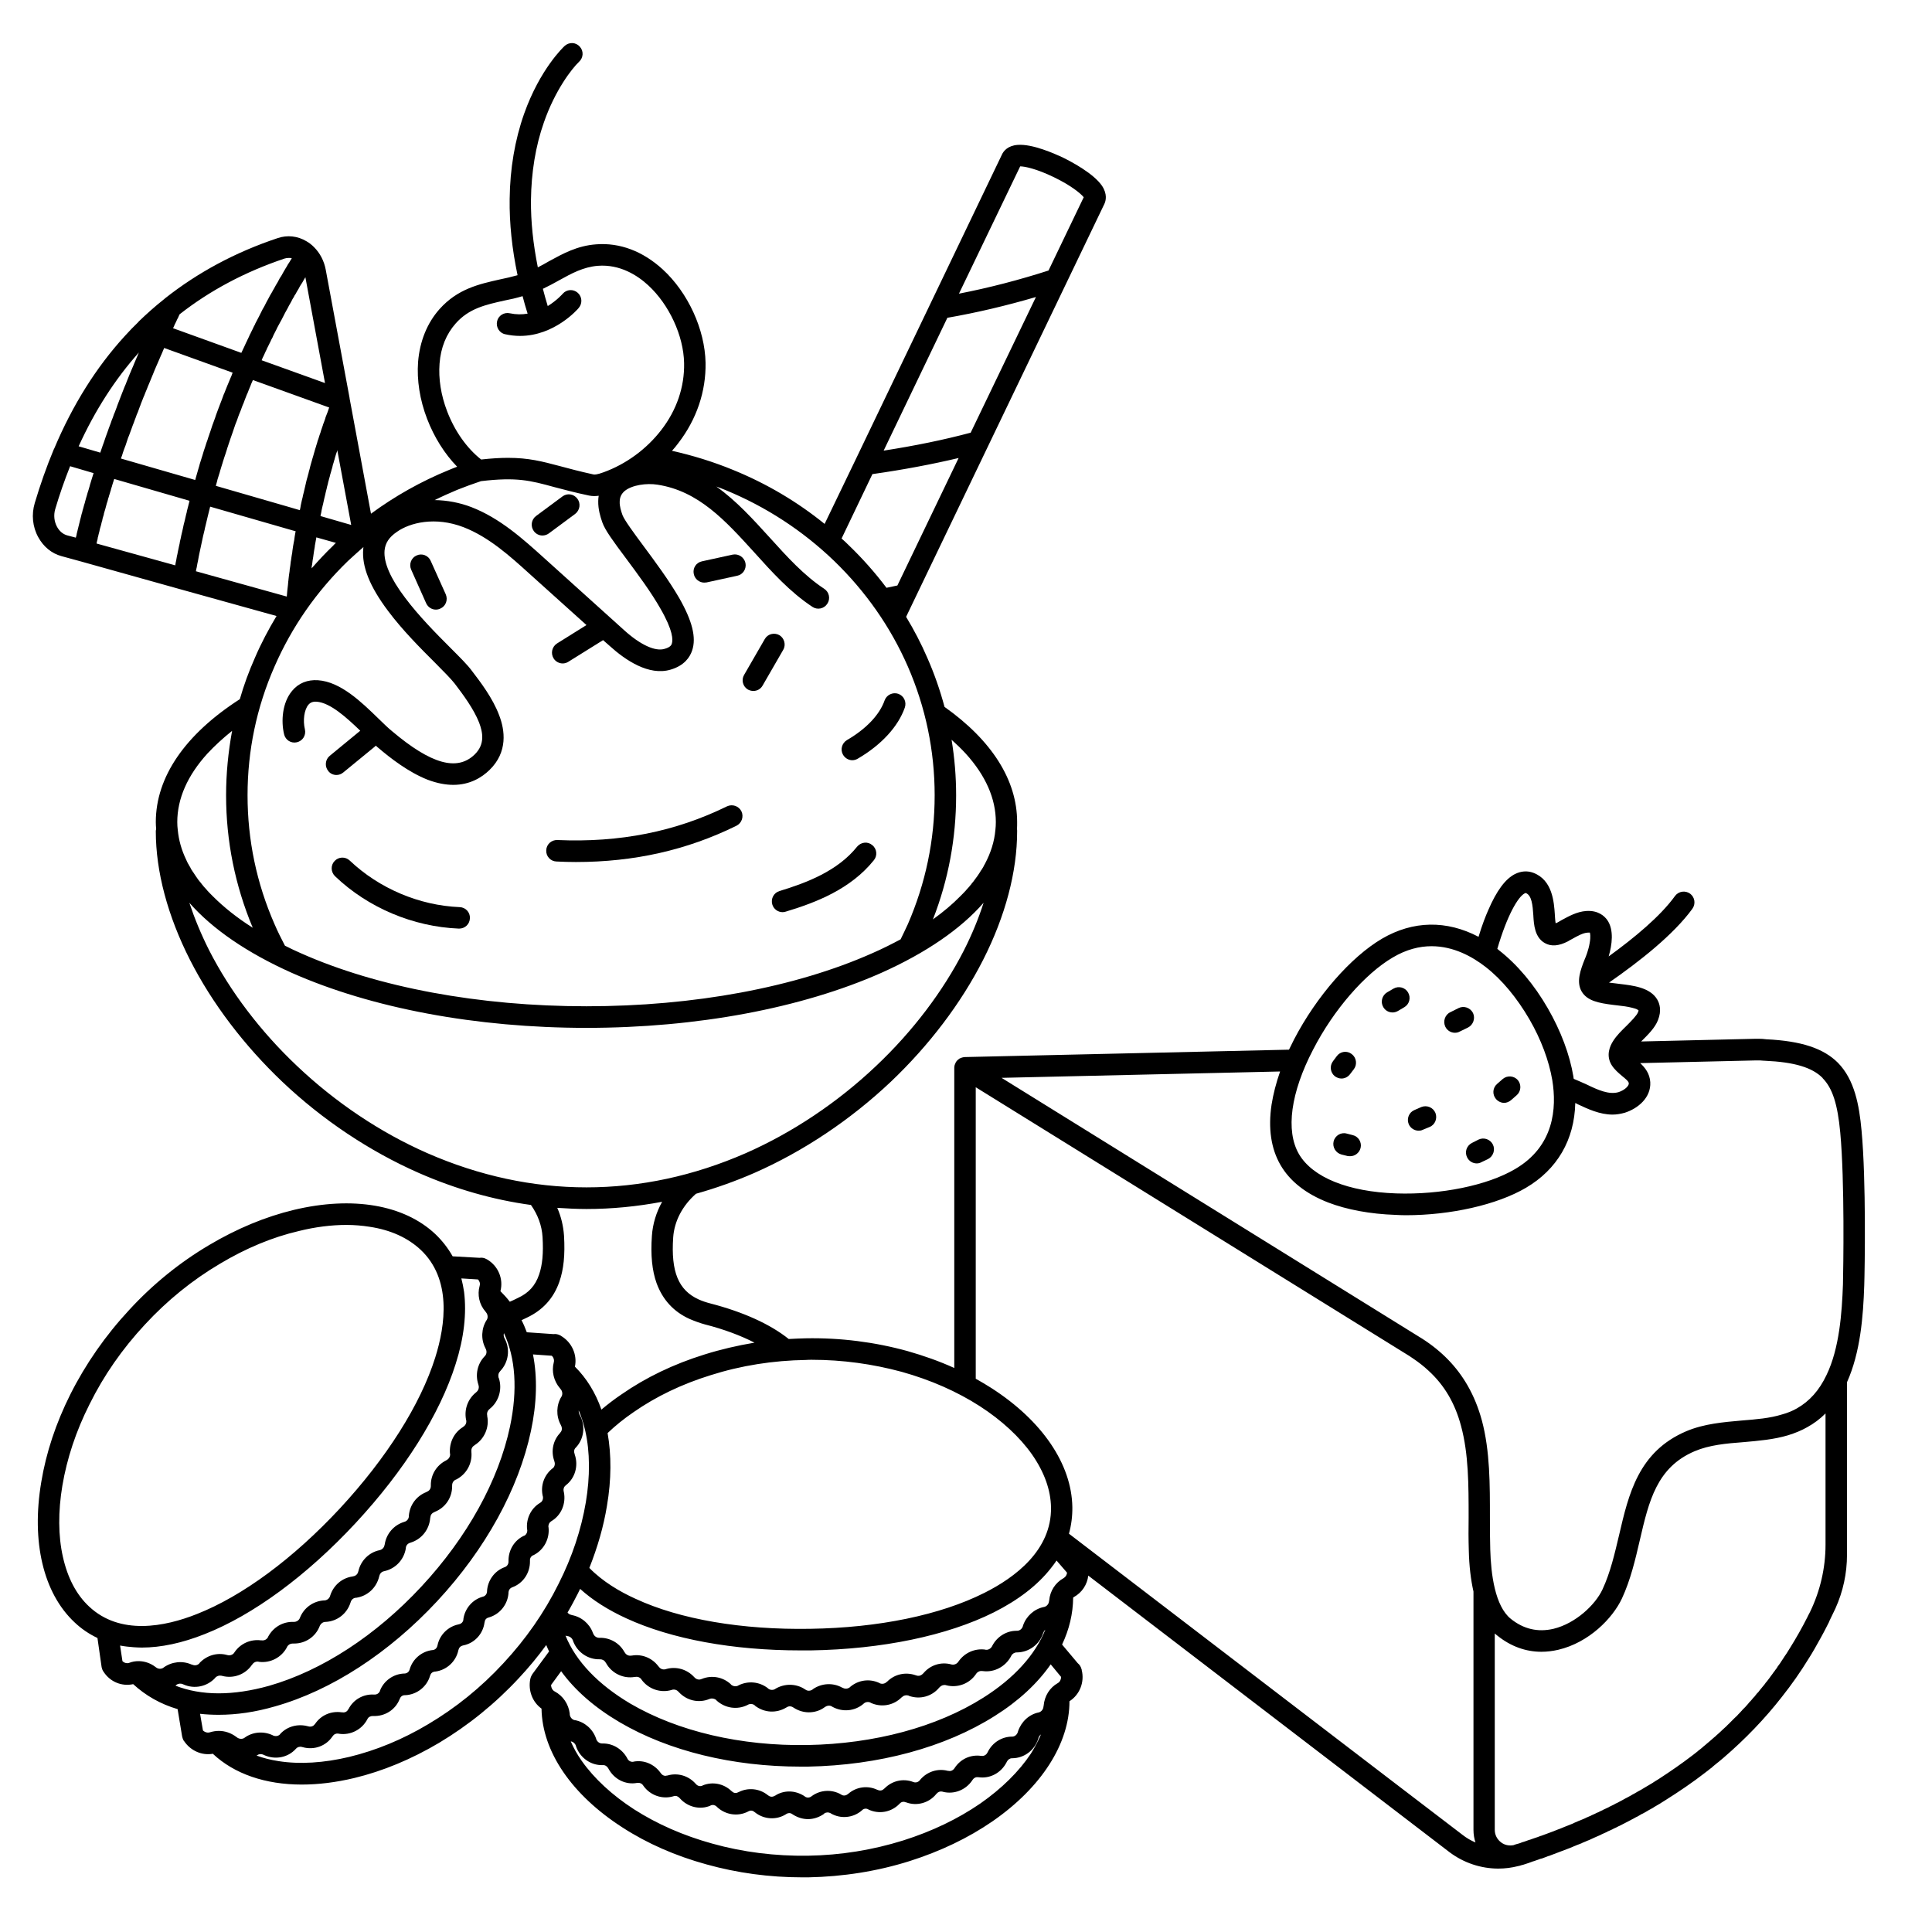 <svg xmlns="http://www.w3.org/2000/svg" xmlns:xlink="http://www.w3.org/1999/xlink" width="60" zoomAndPan="magnify" viewBox="0 0 45 45" height="60" preserveAspectRatio="xMidYMid meet" version="1.0"><defs><clipPath id="66045f8b6a"><path d="M 0.723 1 L 43.473 1 L 43.473 43.727 L 0.723 43.727 Z M 0.723 1 " clip-rule="nonzero"/></clipPath></defs><path fill="#000000" d="M 12.961 20.066 C 13.113 20.074 13.262 20.078 13.414 20.078 C 14.77 20.078 16 19.801 17.152 19.234 C 17.277 19.172 17.328 19.023 17.27 18.898 C 17.207 18.773 17.059 18.723 16.934 18.781 C 15.73 19.371 14.438 19.629 12.984 19.566 C 12.844 19.559 12.727 19.668 12.723 19.805 C 12.715 19.945 12.824 20.062 12.961 20.066 Z M 12.961 20.066 " fill-opacity="1" fill-rule="nonzero"/><path fill="#000000" d="M 19.852 17.707 C 19.895 17.707 19.938 17.695 19.977 17.672 C 20.527 17.352 20.918 16.926 21.074 16.484 C 21.121 16.352 21.055 16.207 20.922 16.16 C 20.793 16.117 20.652 16.184 20.605 16.312 C 20.488 16.648 20.176 16.977 19.727 17.238 C 19.609 17.309 19.566 17.461 19.637 17.582 C 19.684 17.66 19.766 17.707 19.852 17.707 Z M 19.852 17.707 " fill-opacity="1" fill-rule="nonzero"/><path fill="#000000" d="M 17.988 21.066 C 18.02 21.176 18.121 21.246 18.227 21.246 C 18.25 21.246 18.277 21.242 18.301 21.234 C 19.012 21.02 19.816 20.707 20.355 20.035 C 20.441 19.93 20.426 19.77 20.316 19.684 C 20.211 19.594 20.055 19.613 19.965 19.719 C 19.512 20.285 18.797 20.559 18.156 20.754 C 18.023 20.793 17.949 20.934 17.988 21.066 Z M 17.988 21.066 " fill-opacity="1" fill-rule="nonzero"/><path fill="#000000" d="M 10.688 21.629 C 10.691 21.629 10.695 21.629 10.695 21.629 C 10.832 21.629 10.941 21.523 10.945 21.387 C 10.953 21.25 10.844 21.133 10.707 21.129 C 9.766 21.09 8.832 20.695 8.145 20.043 C 8.047 19.949 7.887 19.953 7.793 20.055 C 7.699 20.152 7.703 20.312 7.805 20.41 C 8.574 21.145 9.625 21.586 10.688 21.629 Z M 10.688 21.629 " fill-opacity="1" fill-rule="nonzero"/><path fill="#000000" d="M 10.031 13.062 C 9.977 12.938 9.828 12.879 9.703 12.938 C 9.578 12.992 9.52 13.141 9.578 13.27 L 9.926 14.051 C 9.969 14.145 10.059 14.199 10.152 14.199 C 10.188 14.199 10.223 14.191 10.254 14.176 C 10.383 14.121 10.438 13.973 10.383 13.844 Z M 10.031 13.062 " fill-opacity="1" fill-rule="nonzero"/><path fill="#000000" d="M 17.422 16.062 C 17.461 16.082 17.504 16.094 17.547 16.094 C 17.633 16.094 17.715 16.051 17.762 15.969 L 18.242 15.137 C 18.312 15.02 18.27 14.863 18.152 14.793 C 18.031 14.727 17.879 14.766 17.812 14.887 L 17.332 15.719 C 17.262 15.836 17.301 15.992 17.422 16.062 Z M 17.422 16.062 " fill-opacity="1" fill-rule="nonzero"/><path fill="#000000" d="M 12.633 12.473 C 12.688 12.473 12.738 12.457 12.781 12.426 L 13.398 11.969 C 13.508 11.883 13.531 11.727 13.449 11.617 C 13.367 11.504 13.211 11.48 13.102 11.562 L 12.484 12.02 C 12.375 12.102 12.352 12.258 12.434 12.371 C 12.484 12.438 12.559 12.473 12.633 12.473 Z M 12.633 12.473 " fill-opacity="1" fill-rule="nonzero"/><path fill="#000000" d="M 16.402 13.57 C 16.422 13.57 16.438 13.566 16.457 13.566 L 17.172 13.41 C 17.305 13.383 17.391 13.25 17.363 13.113 C 17.332 12.977 17.199 12.891 17.066 12.918 L 16.352 13.074 C 16.215 13.102 16.129 13.234 16.16 13.371 C 16.184 13.488 16.289 13.57 16.402 13.57 Z M 16.402 13.57 " fill-opacity="1" fill-rule="nonzero"/><g clip-path="url(#66045f8b6a)"><path fill="#000000" d="M 43.359 26.332 C 43.305 25.746 43.199 25.152 42.809 24.754 C 42.473 24.418 41.957 24.246 41.141 24.207 C 41.082 24.199 41.023 24.195 40.961 24.195 C 40.961 24.195 40.957 24.195 40.957 24.195 C 40.938 24.195 40.918 24.195 40.898 24.195 L 38.227 24.258 C 38.23 24.254 38.23 24.254 38.234 24.25 C 38.387 24.098 38.547 23.941 38.617 23.762 C 38.707 23.535 38.656 23.375 38.598 23.277 C 38.43 22.996 38.023 22.953 37.73 22.918 C 37.695 22.914 37.664 22.91 37.637 22.906 C 37.574 22.898 37.52 22.891 37.477 22.887 C 38.191 22.391 38.98 21.77 39.418 21.168 C 39.5 21.055 39.477 20.898 39.367 20.816 C 39.254 20.734 39.098 20.758 39.016 20.867 C 38.672 21.344 38.066 21.844 37.469 22.277 C 37.547 22.012 37.598 21.656 37.434 21.426 C 37.371 21.34 37.227 21.199 36.945 21.219 C 36.73 21.234 36.543 21.34 36.375 21.43 C 36.344 21.449 36.316 21.465 36.289 21.48 C 36.266 21.492 36.25 21.5 36.234 21.504 C 36.223 21.445 36.219 21.355 36.215 21.305 L 36.215 21.297 C 36.195 21.016 36.164 20.496 35.711 20.328 C 35.57 20.277 35.426 20.289 35.285 20.359 C 35.062 20.473 34.859 20.746 34.664 21.199 C 34.605 21.332 34.523 21.539 34.438 21.82 C 33.695 21.43 32.914 21.441 32.191 21.863 C 31.465 22.289 30.66 23.211 30.141 24.211 C 30.102 24.289 30.062 24.367 30.023 24.449 L 22.473 24.621 C 22.465 24.621 22.457 24.625 22.449 24.625 C 22.445 24.625 22.441 24.625 22.441 24.625 C 22.438 24.625 22.43 24.625 22.426 24.629 C 22.422 24.629 22.422 24.629 22.418 24.629 C 22.414 24.633 22.41 24.633 22.406 24.633 C 22.402 24.633 22.398 24.637 22.395 24.637 C 22.391 24.637 22.387 24.641 22.383 24.641 C 22.379 24.641 22.379 24.645 22.375 24.645 C 22.367 24.648 22.363 24.652 22.355 24.652 C 22.355 24.656 22.352 24.656 22.348 24.656 C 22.344 24.66 22.34 24.664 22.336 24.664 C 22.336 24.668 22.332 24.668 22.328 24.672 C 22.328 24.672 22.324 24.676 22.32 24.68 C 22.316 24.68 22.316 24.684 22.312 24.684 C 22.309 24.688 22.305 24.691 22.301 24.695 C 22.301 24.695 22.297 24.699 22.297 24.699 C 22.293 24.703 22.289 24.707 22.285 24.711 C 22.285 24.715 22.285 24.715 22.281 24.715 C 22.277 24.723 22.273 24.727 22.27 24.734 C 22.27 24.734 22.27 24.738 22.266 24.738 C 22.266 24.742 22.262 24.75 22.258 24.754 C 22.258 24.758 22.254 24.758 22.254 24.762 C 22.254 24.766 22.25 24.77 22.25 24.773 C 22.246 24.777 22.246 24.781 22.246 24.781 C 22.242 24.785 22.242 24.789 22.242 24.793 C 22.238 24.797 22.238 24.801 22.238 24.805 C 22.238 24.805 22.238 24.809 22.234 24.809 C 22.234 24.812 22.234 24.812 22.234 24.816 C 22.234 24.82 22.234 24.824 22.23 24.824 C 22.23 24.832 22.23 24.84 22.23 24.848 C 22.227 24.855 22.227 24.863 22.227 24.871 C 22.227 24.871 22.227 24.871 22.227 24.875 L 22.227 31.863 C 21.883 31.707 21.52 31.578 21.137 31.469 C 20.371 31.258 19.574 31.156 18.762 31.172 C 18.633 31.176 18.5 31.18 18.371 31.188 C 17.941 30.844 17.316 30.559 16.543 30.359 C 16.453 30.336 16.359 30.305 16.273 30.266 C 15.801 30.051 15.625 29.621 15.68 28.82 C 15.707 28.441 15.895 28.086 16.203 27.812 L 16.211 27.805 C 16.668 27.676 17.121 27.516 17.57 27.32 C 18.715 26.816 19.812 26.082 20.75 25.195 C 21.641 24.348 22.383 23.371 22.898 22.359 C 23.418 21.336 23.691 20.301 23.691 19.363 C 23.691 19.344 23.691 19.324 23.688 19.309 C 23.691 19.258 23.691 19.203 23.691 19.148 C 23.691 18.172 23.102 17.246 22 16.465 C 21.895 16.074 21.762 15.691 21.598 15.32 C 21.457 14.992 21.289 14.672 21.105 14.367 L 25.723 4.75 C 25.758 4.676 25.797 4.523 25.668 4.328 C 25.473 4.043 24.973 3.777 24.77 3.676 C 24.562 3.578 24.047 3.348 23.703 3.375 C 23.473 3.391 23.375 3.52 23.34 3.594 L 19.93 10.703 L 19.207 12.203 C 18.566 11.684 17.852 11.262 17.074 10.945 C 16.609 10.754 16.137 10.609 15.652 10.5 C 15.703 10.445 15.75 10.387 15.797 10.324 C 16.227 9.766 16.445 9.117 16.434 8.449 C 16.418 7.672 16.027 6.816 15.434 6.273 C 14.973 5.852 14.438 5.648 13.887 5.691 C 13.441 5.723 13.109 5.91 12.785 6.086 C 12.699 6.137 12.613 6.184 12.527 6.227 C 12.418 5.684 12.363 5.164 12.367 4.664 C 12.375 4.016 12.473 3.406 12.668 2.852 C 12.93 2.098 13.32 1.598 13.488 1.438 C 13.59 1.344 13.598 1.188 13.504 1.086 C 13.41 0.98 13.254 0.977 13.152 1.07 C 13.129 1.09 12.578 1.605 12.207 2.652 C 11.992 3.262 11.879 3.93 11.871 4.633 C 11.863 5.203 11.926 5.797 12.055 6.41 C 11.918 6.449 11.781 6.48 11.645 6.508 C 11.16 6.617 10.66 6.727 10.238 7.199 C 9.949 7.523 9.777 7.949 9.738 8.43 C 9.707 8.855 9.777 9.312 9.949 9.758 C 10.113 10.184 10.355 10.57 10.648 10.871 C 10.586 10.895 10.523 10.918 10.461 10.945 C 9.809 11.211 9.199 11.555 8.641 11.965 L 8.176 9.457 L 8.145 9.293 L 8.141 9.262 L 7.586 6.277 C 7.547 6.074 7.453 5.895 7.316 5.758 C 7.316 5.758 7.316 5.754 7.312 5.754 C 7.262 5.703 7.203 5.656 7.141 5.621 C 6.934 5.496 6.691 5.469 6.465 5.547 C 5.48 5.875 4.605 6.348 3.844 6.949 C 3.84 6.953 3.84 6.953 3.836 6.957 C 3.832 6.957 3.828 6.961 3.824 6.969 C 3.82 6.969 3.816 6.973 3.816 6.973 C 3.609 7.137 3.414 7.312 3.227 7.492 C 3.227 7.496 3.227 7.496 3.227 7.496 C 3.113 7.605 3.008 7.715 2.902 7.832 C 2.238 8.559 1.691 9.434 1.266 10.441 C 1.262 10.449 1.258 10.457 1.254 10.465 C 1.254 10.469 1.25 10.469 1.25 10.473 C 1.086 10.867 0.938 11.285 0.809 11.719 C 0.73 11.984 0.758 12.273 0.891 12.512 C 1.012 12.734 1.203 12.891 1.43 12.953 L 1.887 13.078 L 4.207 13.727 L 6.441 14.348 C 6.254 14.66 6.082 14.984 5.938 15.32 C 5.797 15.637 5.68 15.957 5.586 16.285 C 4.316 17.102 3.629 18.094 3.629 19.148 C 3.629 19.203 3.633 19.258 3.637 19.309 C 3.633 19.324 3.629 19.344 3.629 19.363 C 3.629 20.301 3.906 21.336 4.426 22.359 C 4.941 23.371 5.684 24.348 6.574 25.195 C 7.508 26.082 8.609 26.816 9.754 27.32 C 10.609 27.695 11.484 27.945 12.367 28.066 C 12.527 28.293 12.621 28.547 12.637 28.812 C 12.66 29.191 12.633 29.469 12.555 29.691 C 12.469 29.945 12.312 30.117 12.066 30.23 L 11.953 30.285 C 11.926 30.297 11.902 30.309 11.875 30.32 C 11.809 30.234 11.734 30.152 11.656 30.074 C 11.73 29.789 11.605 29.488 11.348 29.336 C 11.344 29.336 11.344 29.332 11.34 29.332 L 11.332 29.328 C 11.281 29.297 11.223 29.289 11.168 29.297 L 10.543 29.262 C 10.434 29.07 10.301 28.898 10.137 28.742 C 9.41 28.059 8.211 27.855 6.848 28.18 C 6.18 28.34 5.516 28.617 4.871 29 C 4.191 29.402 3.562 29.91 3.012 30.508 C 2.457 31.105 1.996 31.766 1.637 32.48 C 1.301 33.152 1.074 33.836 0.961 34.52 C 0.727 35.91 1.008 37.102 1.734 37.785 C 1.895 37.938 2.074 38.059 2.27 38.152 L 2.367 38.832 C 2.375 38.867 2.387 38.902 2.406 38.93 L 2.414 38.941 C 2.566 39.176 2.84 39.285 3.102 39.227 C 3.395 39.496 3.738 39.691 4.137 39.809 L 4.242 40.445 C 4.25 40.48 4.262 40.516 4.281 40.547 L 4.289 40.555 C 4.441 40.781 4.707 40.895 4.961 40.848 C 4.961 40.852 4.961 40.852 4.961 40.852 C 5.461 41.32 6.184 41.566 7.027 41.566 C 7.414 41.566 7.824 41.516 8.25 41.414 C 8.914 41.254 9.582 40.977 10.227 40.594 C 10.906 40.188 11.535 39.68 12.086 39.086 C 12.316 38.84 12.527 38.586 12.723 38.316 C 12.742 38.367 12.766 38.414 12.789 38.465 L 12.398 38.996 C 12.379 39.027 12.363 39.059 12.355 39.094 L 12.352 39.105 C 12.297 39.375 12.402 39.645 12.613 39.797 C 12.629 40.797 13.316 41.805 14.5 42.566 C 15.074 42.938 15.734 43.227 16.457 43.426 C 17.172 43.625 17.922 43.727 18.684 43.727 C 18.73 43.727 18.777 43.727 18.828 43.727 C 19.637 43.711 20.434 43.586 21.188 43.348 C 21.902 43.121 22.551 42.812 23.117 42.422 C 24.258 41.633 24.91 40.613 24.91 39.625 C 25.148 39.473 25.266 39.18 25.195 38.898 C 25.195 38.895 25.195 38.891 25.195 38.887 L 25.191 38.879 C 25.176 38.82 25.145 38.773 25.102 38.738 L 24.738 38.305 C 24.906 37.949 24.992 37.586 24.996 37.211 C 25 37.207 25.004 37.203 25.012 37.199 C 25.203 37.094 25.324 36.906 25.348 36.699 L 33.762 43.141 C 34.094 43.391 34.496 43.523 34.898 43.523 C 35.055 43.523 35.207 43.504 35.359 43.465 C 35.387 43.461 35.41 43.453 35.434 43.445 C 35.441 43.441 35.453 43.441 35.461 43.438 C 35.461 43.438 35.465 43.438 35.465 43.438 C 35.488 43.43 35.516 43.422 35.539 43.414 C 35.562 43.406 35.586 43.398 35.609 43.391 C 35.641 43.379 35.672 43.367 35.707 43.355 C 35.727 43.352 35.746 43.344 35.766 43.336 C 35.801 43.324 35.84 43.312 35.875 43.297 C 35.891 43.293 35.906 43.289 35.922 43.285 C 35.969 43.266 36.02 43.25 36.066 43.23 C 36.07 43.23 36.07 43.23 36.074 43.23 C 36.23 43.172 36.387 43.113 36.535 43.055 C 36.539 43.051 36.543 43.051 36.547 43.051 C 36.594 43.031 36.641 43.012 36.688 42.992 C 36.695 42.992 36.699 42.988 36.707 42.984 C 36.75 42.969 36.793 42.949 36.836 42.934 C 36.844 42.93 36.852 42.926 36.859 42.922 C 36.902 42.906 36.941 42.887 36.98 42.871 C 36.992 42.867 37 42.863 37.012 42.859 C 37.051 42.84 37.09 42.824 37.129 42.805 C 37.137 42.801 37.148 42.797 37.156 42.793 C 37.195 42.777 37.234 42.758 37.273 42.742 C 37.281 42.738 37.293 42.734 37.301 42.727 C 37.34 42.711 37.375 42.691 37.414 42.676 C 37.426 42.672 37.434 42.668 37.441 42.66 C 37.48 42.645 37.52 42.625 37.555 42.609 C 37.566 42.605 37.574 42.598 37.582 42.594 C 37.621 42.578 37.66 42.559 37.695 42.539 C 37.703 42.535 37.715 42.531 37.723 42.527 C 37.762 42.508 37.797 42.488 37.836 42.469 C 37.844 42.465 37.852 42.461 37.859 42.457 C 37.898 42.438 37.934 42.418 37.973 42.398 C 37.98 42.395 37.988 42.391 37.992 42.387 C 38.031 42.367 38.07 42.348 38.109 42.324 C 38.117 42.32 38.121 42.32 38.129 42.316 C 38.168 42.293 38.207 42.273 38.242 42.25 C 38.25 42.25 38.254 42.246 38.262 42.242 C 38.301 42.223 38.34 42.199 38.379 42.176 C 38.383 42.176 38.387 42.172 38.391 42.168 C 38.43 42.145 38.469 42.125 38.512 42.102 C 38.512 42.098 38.516 42.098 38.52 42.094 C 38.559 42.07 38.602 42.047 38.641 42.023 C 38.645 42.02 38.645 42.02 38.648 42.02 C 38.688 41.992 38.73 41.969 38.773 41.941 C 39.109 41.73 39.43 41.512 39.727 41.281 C 39.73 41.277 39.73 41.277 39.73 41.277 C 39.754 41.262 39.773 41.246 39.793 41.23 C 39.809 41.215 39.828 41.203 39.844 41.191 C 39.844 41.188 39.844 41.188 39.844 41.188 C 39.848 41.184 39.855 41.18 39.859 41.18 C 39.887 41.152 39.918 41.129 39.945 41.105 C 39.961 41.094 39.977 41.082 39.992 41.066 C 40.012 41.051 40.031 41.039 40.047 41.023 C 40.066 41.008 40.086 40.992 40.102 40.977 C 40.117 40.965 40.129 40.953 40.145 40.941 C 40.648 40.508 41.105 40.035 41.504 39.523 C 41.73 39.238 41.938 38.941 42.129 38.629 C 42.141 38.613 42.148 38.598 42.156 38.586 C 42.168 38.566 42.184 38.543 42.195 38.523 C 42.219 38.484 42.242 38.441 42.266 38.402 C 42.363 38.23 42.461 38.059 42.551 37.879 C 42.551 37.875 42.555 37.867 42.559 37.863 C 42.574 37.832 42.59 37.801 42.605 37.773 C 42.605 37.766 42.609 37.758 42.613 37.75 C 42.66 37.656 42.703 37.562 42.75 37.465 C 42.93 37.066 43.02 36.645 43.02 36.211 L 43.02 32.195 C 43.332 31.5 43.398 30.664 43.422 29.934 C 43.434 29.574 43.469 27.5 43.359 26.332 Z M 35.512 20.809 C 35.531 20.797 35.535 20.801 35.539 20.801 C 35.676 20.852 35.699 21.078 35.715 21.328 L 35.715 21.336 C 35.727 21.535 35.746 21.832 35.98 21.965 C 36.129 22.051 36.309 22.035 36.52 21.926 C 36.551 21.906 36.586 21.887 36.617 21.871 C 36.742 21.801 36.875 21.727 36.98 21.723 C 37.008 21.719 37.023 21.723 37.031 21.723 C 37.035 21.738 37.055 21.805 37.027 21.961 C 37 22.129 36.934 22.293 36.914 22.336 C 36.809 22.598 36.711 22.871 36.84 23.094 C 36.969 23.312 37.234 23.363 37.574 23.406 C 37.605 23.41 37.641 23.414 37.676 23.418 C 37.785 23.43 37.91 23.445 38.016 23.473 C 38.117 23.496 38.152 23.523 38.164 23.531 C 38.164 23.539 38.164 23.555 38.152 23.578 C 38.121 23.656 37.992 23.785 37.887 23.891 C 37.77 24.004 37.652 24.121 37.574 24.246 C 37.5 24.359 37.398 24.582 37.539 24.809 C 37.605 24.914 37.699 24.992 37.781 25.062 C 37.859 25.125 37.938 25.188 37.938 25.234 C 37.941 25.293 37.844 25.391 37.699 25.438 C 37.473 25.504 37.211 25.383 36.961 25.262 C 36.855 25.215 36.754 25.168 36.656 25.129 C 36.652 25.113 36.648 25.094 36.648 25.078 C 36.562 24.562 36.355 24.012 36.051 23.484 C 35.734 22.934 35.34 22.465 34.914 22.133 C 34.902 22.121 34.887 22.109 34.875 22.102 C 35.105 21.316 35.359 20.887 35.512 20.809 Z M 30.586 24.445 C 31.062 23.52 31.793 22.68 32.441 22.301 C 32.758 22.113 33.062 22.039 33.344 22.039 C 33.852 22.039 34.289 22.277 34.609 22.527 C 34.984 22.82 35.332 23.242 35.621 23.738 C 35.895 24.211 36.078 24.703 36.156 25.16 C 36.262 25.812 36.199 26.699 35.289 27.23 C 34.641 27.613 33.555 27.832 32.52 27.797 C 31.395 27.758 30.57 27.422 30.254 26.879 C 29.941 26.336 30.062 25.449 30.586 24.445 Z M 29.816 24.957 C 29.723 25.223 29.656 25.484 29.617 25.73 C 29.535 26.281 29.605 26.754 29.824 27.133 C 30.043 27.512 30.414 27.805 30.934 28.008 C 31.371 28.176 31.914 28.277 32.504 28.297 C 32.582 28.301 32.66 28.305 32.742 28.305 C 33.789 28.305 34.867 28.062 35.539 27.668 C 36.273 27.238 36.672 26.547 36.691 25.691 C 36.711 25.699 36.727 25.707 36.746 25.719 C 36.98 25.828 37.258 25.961 37.559 25.961 C 37.652 25.961 37.746 25.945 37.844 25.918 C 38.152 25.82 38.457 25.566 38.438 25.207 C 38.426 25.004 38.316 24.867 38.203 24.762 L 40.91 24.699 C 40.973 24.699 41.031 24.699 41.094 24.707 C 41.098 24.707 41.102 24.707 41.105 24.707 C 41.797 24.738 42.211 24.863 42.453 25.109 C 42.453 25.109 42.453 25.109 42.453 25.113 C 42.68 25.344 42.801 25.711 42.863 26.379 C 42.969 27.52 42.934 29.562 42.926 29.918 C 42.902 30.574 42.844 31.406 42.543 32.027 C 42.375 32.383 42.148 32.637 41.852 32.805 C 41.75 32.863 41.637 32.91 41.508 32.945 C 41.219 33.035 40.906 33.059 40.574 33.086 C 40.141 33.125 39.695 33.16 39.277 33.336 C 38.16 33.812 37.934 34.801 37.711 35.758 C 37.609 36.188 37.508 36.629 37.324 37.023 C 37.16 37.375 36.703 37.812 36.184 37.938 C 35.82 38.023 35.488 37.945 35.191 37.707 C 34.82 37.41 34.727 36.664 34.711 36.094 C 34.703 35.848 34.703 35.594 34.703 35.348 C 34.703 34.586 34.707 33.801 34.516 33.086 C 34.434 32.785 34.324 32.516 34.18 32.266 C 33.93 31.832 33.582 31.473 33.125 31.18 C 33.113 31.172 33.098 31.164 33.086 31.156 L 23.328 25.105 Z M 18.773 31.676 C 18.816 31.672 18.863 31.672 18.906 31.672 C 19.625 31.672 20.328 31.77 21.004 31.953 C 21.676 32.141 22.289 32.41 22.824 32.754 C 23.332 33.082 23.754 33.473 24.039 33.879 C 24.324 34.289 24.473 34.703 24.48 35.109 C 24.496 36.105 23.645 36.742 22.926 37.102 C 21.902 37.617 20.465 37.914 18.875 37.938 C 17.285 37.965 15.836 37.719 14.801 37.238 C 14.438 37.074 14.035 36.836 13.727 36.52 C 13.918 36.039 14.059 35.555 14.137 35.074 C 14.242 34.461 14.242 33.887 14.152 33.379 C 14.332 33.207 14.535 33.043 14.758 32.891 C 15.281 32.527 15.883 32.238 16.551 32.031 C 17.262 31.805 18.008 31.688 18.773 31.676 Z M 24.637 39.203 C 24.449 39.309 24.328 39.504 24.309 39.727 L 24.305 39.746 C 24.301 39.816 24.254 39.871 24.191 39.887 L 24.188 39.887 C 23.965 39.934 23.785 40.105 23.711 40.328 L 23.707 40.344 C 23.688 40.406 23.633 40.449 23.578 40.449 L 23.566 40.449 C 23.332 40.453 23.117 40.586 23.008 40.805 L 23 40.82 C 22.973 40.875 22.918 40.906 22.863 40.898 L 22.852 40.898 C 22.609 40.863 22.375 40.969 22.238 41.176 L 22.23 41.188 C 22.195 41.238 22.141 41.262 22.086 41.246 L 22.074 41.246 C 21.84 41.184 21.59 41.266 21.43 41.457 L 21.422 41.469 C 21.383 41.512 21.328 41.527 21.277 41.508 L 21.266 41.504 C 21.035 41.418 20.777 41.477 20.602 41.656 L 20.59 41.664 C 20.551 41.707 20.496 41.715 20.445 41.691 L 20.434 41.688 C 20.211 41.582 19.945 41.617 19.758 41.781 L 19.746 41.789 C 19.703 41.824 19.648 41.832 19.602 41.805 L 19.59 41.797 C 19.375 41.672 19.105 41.688 18.906 41.836 L 18.895 41.844 C 18.852 41.875 18.793 41.879 18.746 41.844 L 18.738 41.836 C 18.629 41.766 18.508 41.727 18.383 41.727 C 18.27 41.727 18.152 41.758 18.055 41.824 L 18.043 41.828 C 17.996 41.859 17.938 41.855 17.895 41.82 L 17.883 41.812 C 17.691 41.656 17.422 41.629 17.203 41.742 L 17.191 41.746 C 17.145 41.773 17.086 41.766 17.047 41.723 L 17.035 41.715 C 16.855 41.543 16.594 41.492 16.367 41.586 L 16.355 41.594 C 16.305 41.613 16.246 41.598 16.211 41.555 L 16.199 41.543 C 16.035 41.359 15.781 41.285 15.547 41.355 L 15.535 41.355 C 15.484 41.375 15.43 41.352 15.395 41.305 L 15.383 41.289 C 15.238 41.09 15 40.988 14.762 41.031 L 14.75 41.035 C 14.695 41.043 14.641 41.016 14.613 40.961 L 14.605 40.945 C 14.488 40.738 14.277 40.609 14.047 40.609 C 14.043 40.609 14.035 40.609 14.031 40.609 L 14.023 40.609 C 13.965 40.609 13.91 40.57 13.887 40.508 L 13.883 40.492 C 13.805 40.27 13.617 40.109 13.395 40.066 L 13.387 40.066 C 13.328 40.055 13.277 40 13.27 39.93 L 13.27 39.91 C 13.242 39.691 13.113 39.5 12.922 39.398 C 12.867 39.371 12.836 39.309 12.836 39.246 L 13.07 38.926 C 13.398 39.379 13.859 39.777 14.438 40.117 C 15.578 40.785 17.066 41.148 18.648 41.148 C 18.703 41.148 18.762 41.148 18.82 41.148 C 20.465 41.117 22.008 40.703 23.168 39.969 C 23.723 39.621 24.16 39.215 24.473 38.766 L 24.715 39.059 C 24.715 39.117 24.688 39.176 24.637 39.203 Z M 13.172 38.098 C 13.188 38.102 13.207 38.105 13.223 38.109 L 13.23 38.109 C 13.281 38.121 13.324 38.156 13.344 38.207 L 13.348 38.223 C 13.445 38.484 13.695 38.656 13.969 38.648 L 13.98 38.648 C 14.031 38.648 14.082 38.676 14.109 38.727 L 14.117 38.738 C 14.25 38.977 14.52 39.105 14.785 39.059 L 14.797 39.059 C 14.852 39.047 14.906 39.07 14.938 39.113 L 14.945 39.125 C 15.105 39.344 15.387 39.438 15.641 39.363 L 15.652 39.359 C 15.707 39.344 15.762 39.359 15.801 39.402 L 15.809 39.41 C 15.992 39.609 16.27 39.676 16.52 39.574 L 16.531 39.57 C 16.582 39.551 16.641 39.562 16.684 39.598 L 16.691 39.609 C 16.891 39.789 17.172 39.832 17.414 39.711 L 17.426 39.703 C 17.473 39.68 17.531 39.684 17.578 39.719 L 17.586 39.73 C 17.801 39.895 18.082 39.91 18.312 39.773 L 18.324 39.766 C 18.371 39.734 18.43 39.738 18.477 39.77 L 18.488 39.777 C 18.598 39.848 18.719 39.883 18.84 39.883 C 18.973 39.883 19.102 39.844 19.211 39.762 L 19.223 39.754 C 19.27 39.723 19.328 39.719 19.375 39.746 L 19.387 39.754 C 19.621 39.883 19.906 39.859 20.109 39.688 L 20.121 39.676 C 20.164 39.641 20.223 39.633 20.273 39.656 L 20.285 39.664 C 20.527 39.773 20.809 39.727 21 39.535 L 21.012 39.527 C 21.051 39.488 21.109 39.477 21.16 39.492 L 21.172 39.5 C 21.426 39.59 21.703 39.516 21.875 39.309 L 21.887 39.297 C 21.922 39.258 21.977 39.238 22.031 39.25 L 22.043 39.254 C 22.301 39.32 22.578 39.219 22.73 38.996 L 22.738 38.984 C 22.77 38.938 22.824 38.914 22.875 38.922 L 22.887 38.922 C 23.156 38.961 23.418 38.82 23.547 38.582 L 23.555 38.566 C 23.578 38.52 23.629 38.488 23.68 38.488 L 23.691 38.488 C 23.965 38.484 24.211 38.305 24.297 38.039 L 24.305 38.023 C 24.312 37.996 24.328 37.977 24.348 37.957 C 24.113 38.543 23.621 39.09 22.902 39.543 C 21.82 40.227 20.367 40.617 18.812 40.645 C 17.258 40.672 15.793 40.328 14.688 39.684 C 13.934 39.238 13.414 38.695 13.172 38.098 Z M 24.852 36.629 C 24.852 36.68 24.82 36.73 24.773 36.758 C 24.582 36.863 24.457 37.055 24.438 37.277 L 24.434 37.293 C 24.43 37.359 24.379 37.418 24.316 37.43 L 24.312 37.43 C 24.086 37.477 23.902 37.645 23.828 37.863 L 23.824 37.879 C 23.805 37.941 23.75 37.984 23.688 37.984 L 23.676 37.984 C 23.441 37.984 23.223 38.121 23.113 38.332 L 23.105 38.348 C 23.074 38.402 23.016 38.434 22.957 38.426 L 22.945 38.422 C 22.703 38.391 22.469 38.496 22.328 38.695 L 22.32 38.707 C 22.285 38.758 22.223 38.781 22.168 38.77 L 22.152 38.766 C 21.918 38.703 21.668 38.781 21.508 38.973 L 21.5 38.98 C 21.457 39.027 21.398 39.047 21.34 39.023 L 21.328 39.02 C 21.094 38.938 20.84 38.992 20.664 39.168 L 20.652 39.176 C 20.609 39.219 20.547 39.23 20.492 39.207 L 20.48 39.199 C 20.254 39.094 19.996 39.129 19.805 39.289 L 19.793 39.301 C 19.746 39.336 19.684 39.344 19.629 39.312 L 19.617 39.309 C 19.402 39.188 19.137 39.203 18.934 39.344 L 18.926 39.352 C 18.875 39.387 18.812 39.391 18.762 39.355 L 18.75 39.348 C 18.645 39.277 18.52 39.242 18.398 39.242 C 18.281 39.242 18.168 39.273 18.066 39.332 L 18.055 39.34 C 18.004 39.371 17.941 39.367 17.895 39.332 L 17.883 39.32 C 17.684 39.168 17.426 39.145 17.203 39.254 L 17.191 39.262 C 17.137 39.289 17.074 39.277 17.027 39.238 L 17.02 39.227 C 16.836 39.059 16.578 39.012 16.348 39.105 L 16.336 39.109 C 16.281 39.133 16.219 39.117 16.176 39.07 L 16.168 39.062 C 16 38.879 15.75 38.809 15.516 38.875 L 15.504 38.879 C 15.445 38.895 15.383 38.875 15.348 38.824 L 15.336 38.812 C 15.191 38.617 14.953 38.52 14.715 38.562 L 14.703 38.562 C 14.641 38.574 14.582 38.543 14.551 38.488 L 14.543 38.477 C 14.426 38.266 14.203 38.141 13.965 38.148 L 13.957 38.148 C 13.895 38.148 13.84 38.109 13.816 38.047 L 13.809 38.031 C 13.73 37.816 13.539 37.656 13.312 37.617 L 13.309 37.613 C 13.273 37.609 13.242 37.59 13.219 37.559 C 13.305 37.414 13.383 37.266 13.461 37.113 C 13.477 37.078 13.496 37.043 13.512 37.008 C 13.801 37.27 14.164 37.5 14.59 37.695 C 15.645 38.18 17.074 38.441 18.645 38.441 C 18.727 38.441 18.805 38.441 18.883 38.441 C 20.547 38.414 22.062 38.098 23.148 37.555 C 23.723 37.266 24.172 36.918 24.48 36.523 C 24.527 36.465 24.57 36.406 24.609 36.348 Z M 22.164 17.23 C 22.281 17.336 22.391 17.441 22.492 17.551 C 22.957 18.062 23.195 18.602 23.195 19.148 C 23.195 19.211 23.191 19.273 23.184 19.336 C 23.16 19.602 23.078 19.863 22.941 20.121 C 22.93 20.137 22.922 20.152 22.914 20.168 C 22.914 20.168 22.914 20.172 22.914 20.172 C 22.906 20.188 22.895 20.203 22.887 20.219 C 22.875 20.234 22.867 20.25 22.859 20.266 C 22.855 20.266 22.855 20.266 22.855 20.266 C 22.801 20.359 22.734 20.453 22.664 20.543 C 22.66 20.547 22.66 20.547 22.656 20.551 C 22.648 20.562 22.637 20.574 22.625 20.59 C 22.625 20.59 22.621 20.594 22.621 20.598 C 22.609 20.609 22.598 20.625 22.586 20.637 C 22.586 20.641 22.582 20.641 22.582 20.645 C 22.57 20.66 22.559 20.672 22.543 20.688 C 22.543 20.688 22.543 20.691 22.539 20.691 C 22.527 20.707 22.516 20.723 22.5 20.734 C 22.5 20.738 22.5 20.738 22.5 20.738 C 22.457 20.785 22.414 20.828 22.367 20.875 C 22.184 21.062 21.969 21.242 21.73 21.414 C 22.09 20.492 22.27 19.52 22.27 18.523 C 22.27 18.086 22.234 17.656 22.164 17.23 Z M 23.762 3.875 C 23.867 3.875 24.141 3.93 24.551 4.129 C 24.961 4.328 25.176 4.512 25.242 4.594 L 24.422 6.301 C 23.742 6.52 23.039 6.703 22.336 6.84 Z M 22.066 7.402 C 22.762 7.281 23.449 7.117 24.129 6.918 L 22.609 10.078 C 21.98 10.246 21.312 10.383 20.582 10.496 Z M 20.32 11.043 C 21.039 10.941 21.703 10.816 22.328 10.668 L 20.902 13.637 C 20.816 13.656 20.73 13.672 20.648 13.691 C 20.387 13.344 20.094 13.012 19.777 12.707 C 19.719 12.648 19.66 12.594 19.602 12.543 Z M 10.414 9.578 C 10.27 9.203 10.211 8.82 10.238 8.469 C 10.266 8.094 10.395 7.781 10.613 7.535 C 10.922 7.184 11.309 7.098 11.75 7 C 11.891 6.973 12.031 6.941 12.172 6.898 C 12.207 7.035 12.246 7.168 12.289 7.305 C 12.16 7.328 12.023 7.328 11.875 7.297 C 11.742 7.266 11.605 7.352 11.578 7.484 C 11.547 7.621 11.633 7.758 11.766 7.785 C 11.887 7.812 12 7.824 12.113 7.824 C 12.914 7.824 13.457 7.203 13.48 7.172 C 13.57 7.066 13.559 6.91 13.457 6.82 C 13.352 6.727 13.195 6.738 13.105 6.844 C 13.102 6.848 12.973 6.996 12.758 7.129 C 12.715 6.992 12.68 6.859 12.645 6.727 C 12.777 6.664 12.902 6.598 13.027 6.527 C 13.316 6.367 13.586 6.219 13.926 6.191 C 14.441 6.152 14.848 6.414 15.098 6.645 C 15.586 7.094 15.922 7.82 15.934 8.457 C 15.945 9.012 15.762 9.551 15.402 10.016 C 15.062 10.457 14.586 10.809 14.059 11 C 13.902 11.059 13.844 11.055 13.824 11.051 C 13.5 10.98 13.254 10.914 13.035 10.855 C 12.625 10.746 12.312 10.664 11.832 10.664 C 11.652 10.664 11.449 10.676 11.207 10.703 C 10.871 10.438 10.59 10.039 10.414 9.578 Z M 10.648 11.41 C 10.832 11.336 11.016 11.27 11.203 11.207 C 12.035 11.109 12.348 11.191 12.906 11.344 C 13.133 11.402 13.387 11.473 13.723 11.543 C 13.762 11.551 13.805 11.555 13.844 11.555 C 13.879 11.555 13.91 11.551 13.945 11.547 C 13.938 11.59 13.934 11.629 13.934 11.672 C 13.93 11.863 13.984 12.039 14.031 12.172 C 14.094 12.348 14.273 12.594 14.586 13.012 C 14.855 13.375 15.164 13.789 15.383 14.176 C 15.68 14.691 15.676 14.906 15.648 14.992 C 15.641 15.016 15.621 15.074 15.48 15.113 C 15.262 15.18 14.914 15.02 14.535 14.676 L 12.672 12.996 C 12.191 12.562 11.648 12.07 10.98 11.812 C 10.707 11.707 10.414 11.652 10.125 11.648 C 10.297 11.562 10.473 11.484 10.648 11.41 Z M 3.348 9.238 C 3.352 9.23 3.355 9.223 3.359 9.215 C 3.379 9.164 3.398 9.113 3.422 9.059 C 3.43 9.039 3.438 9.02 3.445 9 C 3.461 8.961 3.477 8.922 3.496 8.879 C 3.504 8.859 3.512 8.836 3.523 8.812 C 3.539 8.773 3.555 8.738 3.57 8.699 C 3.578 8.676 3.59 8.652 3.598 8.629 C 3.613 8.59 3.633 8.551 3.648 8.512 C 3.656 8.492 3.664 8.473 3.676 8.449 C 3.695 8.402 3.715 8.355 3.738 8.305 C 3.742 8.293 3.746 8.281 3.754 8.27 C 3.777 8.215 3.801 8.16 3.824 8.105 L 5.418 8.68 C 5.41 8.703 5.398 8.73 5.391 8.754 C 5.383 8.77 5.375 8.789 5.367 8.809 C 5.348 8.855 5.328 8.902 5.309 8.949 C 5.305 8.957 5.301 8.965 5.297 8.977 C 5.273 9.031 5.254 9.09 5.23 9.145 C 5.223 9.16 5.219 9.176 5.211 9.188 C 5.195 9.23 5.18 9.273 5.164 9.316 C 5.156 9.336 5.148 9.355 5.141 9.375 C 5.125 9.414 5.113 9.453 5.098 9.488 C 5.09 9.512 5.082 9.531 5.074 9.551 C 5.059 9.59 5.047 9.629 5.031 9.668 C 5.023 9.688 5.02 9.707 5.012 9.727 C 4.996 9.773 4.977 9.82 4.961 9.867 C 4.957 9.879 4.953 9.887 4.949 9.898 C 4.93 9.957 4.91 10.016 4.891 10.074 C 4.883 10.09 4.879 10.105 4.875 10.121 C 4.859 10.164 4.844 10.207 4.832 10.25 C 4.824 10.27 4.816 10.293 4.809 10.312 C 4.797 10.352 4.785 10.391 4.773 10.426 C 4.766 10.449 4.758 10.473 4.75 10.492 C 4.738 10.531 4.727 10.57 4.715 10.609 C 4.707 10.629 4.703 10.652 4.695 10.672 C 4.68 10.719 4.668 10.762 4.652 10.809 C 4.648 10.82 4.645 10.836 4.641 10.852 C 4.625 10.91 4.605 10.969 4.59 11.027 C 4.586 11.043 4.578 11.062 4.574 11.082 C 4.566 11.113 4.555 11.145 4.547 11.18 L 2.816 10.68 C 2.824 10.656 2.836 10.629 2.844 10.605 C 2.852 10.586 2.855 10.562 2.863 10.543 C 2.879 10.496 2.895 10.449 2.914 10.402 C 2.918 10.395 2.922 10.383 2.926 10.371 C 2.945 10.312 2.965 10.254 2.984 10.195 C 2.992 10.18 2.996 10.164 3.004 10.148 C 3.02 10.105 3.035 10.062 3.051 10.02 C 3.059 10 3.066 9.977 3.074 9.957 C 3.086 9.918 3.102 9.883 3.117 9.844 C 3.125 9.82 3.133 9.797 3.141 9.777 C 3.156 9.738 3.172 9.699 3.184 9.66 C 3.191 9.641 3.203 9.617 3.211 9.598 C 3.227 9.555 3.242 9.512 3.258 9.469 C 3.266 9.453 3.273 9.434 3.277 9.418 C 3.301 9.359 3.324 9.297 3.348 9.238 Z M 5.027 11.316 C 5.035 11.281 5.047 11.25 5.055 11.215 C 5.059 11.199 5.062 11.184 5.066 11.168 C 5.086 11.109 5.102 11.051 5.121 10.992 C 5.121 10.984 5.125 10.973 5.129 10.961 C 5.145 10.914 5.156 10.867 5.172 10.82 C 5.18 10.801 5.184 10.781 5.191 10.758 C 5.203 10.723 5.215 10.684 5.227 10.645 C 5.234 10.621 5.242 10.602 5.25 10.578 C 5.262 10.543 5.273 10.504 5.285 10.469 C 5.289 10.449 5.297 10.426 5.305 10.406 C 5.316 10.367 5.332 10.328 5.344 10.289 C 5.352 10.27 5.355 10.25 5.363 10.23 C 5.379 10.18 5.398 10.129 5.418 10.074 C 5.418 10.07 5.422 10.066 5.422 10.062 C 5.441 10.004 5.461 9.949 5.48 9.891 C 5.488 9.875 5.496 9.855 5.5 9.84 C 5.516 9.801 5.531 9.762 5.543 9.723 C 5.551 9.703 5.559 9.68 5.566 9.66 C 5.582 9.625 5.594 9.59 5.609 9.555 C 5.617 9.531 5.625 9.512 5.633 9.488 C 5.645 9.453 5.66 9.418 5.676 9.383 C 5.684 9.363 5.691 9.34 5.699 9.32 C 5.715 9.281 5.73 9.238 5.746 9.199 C 5.754 9.184 5.758 9.168 5.766 9.156 C 5.785 9.102 5.809 9.047 5.832 8.992 C 5.836 8.977 5.844 8.965 5.848 8.949 C 5.863 8.918 5.875 8.883 5.891 8.852 L 7.668 9.492 C 7.66 9.508 7.656 9.523 7.652 9.535 C 7.645 9.559 7.637 9.578 7.629 9.602 C 7.617 9.629 7.605 9.66 7.594 9.691 C 7.586 9.711 7.578 9.73 7.574 9.754 C 7.562 9.785 7.551 9.816 7.539 9.852 C 7.531 9.871 7.523 9.887 7.52 9.906 C 7.504 9.949 7.488 9.996 7.473 10.043 C 7.473 10.047 7.469 10.055 7.469 10.062 C 7.449 10.113 7.434 10.164 7.418 10.215 C 7.41 10.234 7.406 10.254 7.398 10.27 C 7.391 10.305 7.379 10.34 7.367 10.375 C 7.363 10.395 7.355 10.418 7.348 10.438 C 7.34 10.469 7.328 10.5 7.32 10.535 C 7.312 10.555 7.309 10.578 7.301 10.602 C 7.293 10.633 7.281 10.664 7.273 10.695 C 7.266 10.719 7.262 10.742 7.254 10.762 C 7.246 10.797 7.234 10.828 7.227 10.859 C 7.223 10.883 7.215 10.902 7.211 10.926 C 7.199 10.961 7.191 10.996 7.184 11.031 C 7.176 11.051 7.172 11.07 7.168 11.09 C 7.152 11.137 7.141 11.188 7.129 11.234 C 7.129 11.242 7.125 11.25 7.125 11.254 C 7.113 11.309 7.098 11.367 7.086 11.422 C 7.082 11.438 7.078 11.457 7.074 11.473 C 7.062 11.512 7.055 11.551 7.047 11.59 C 7.043 11.609 7.035 11.633 7.031 11.652 C 7.023 11.688 7.016 11.723 7.008 11.758 C 7.004 11.781 7 11.805 6.996 11.828 C 6.992 11.844 6.988 11.863 6.984 11.883 L 6.742 11.812 Z M 7.262 13.184 C 7.266 13.172 7.266 13.16 7.27 13.148 C 7.277 13.086 7.285 13.023 7.297 12.961 C 7.297 12.953 7.301 12.941 7.301 12.93 C 7.309 12.863 7.32 12.801 7.332 12.734 C 7.332 12.73 7.332 12.727 7.332 12.719 C 7.344 12.656 7.355 12.594 7.367 12.527 C 7.367 12.523 7.367 12.52 7.367 12.516 L 7.824 12.645 C 7.801 12.664 7.781 12.684 7.762 12.707 C 7.586 12.875 7.418 13.055 7.258 13.238 C 7.258 13.219 7.262 13.203 7.262 13.184 Z M 8.18 12.227 L 7.465 12.02 C 7.469 11.996 7.473 11.973 7.48 11.949 C 7.484 11.926 7.488 11.902 7.492 11.879 C 7.5 11.844 7.508 11.809 7.516 11.773 C 7.523 11.754 7.527 11.73 7.531 11.711 C 7.539 11.668 7.551 11.629 7.559 11.586 C 7.562 11.57 7.566 11.559 7.57 11.543 C 7.582 11.488 7.594 11.434 7.609 11.379 C 7.613 11.367 7.617 11.352 7.617 11.34 C 7.629 11.297 7.641 11.258 7.648 11.215 C 7.656 11.195 7.66 11.176 7.664 11.156 C 7.676 11.121 7.684 11.09 7.691 11.055 C 7.699 11.031 7.703 11.012 7.711 10.988 C 7.719 10.957 7.727 10.926 7.738 10.895 C 7.742 10.871 7.75 10.848 7.754 10.824 C 7.766 10.793 7.773 10.766 7.781 10.734 C 7.789 10.711 7.797 10.688 7.801 10.664 C 7.812 10.633 7.82 10.605 7.828 10.574 C 7.836 10.551 7.844 10.527 7.852 10.508 C 7.852 10.496 7.855 10.488 7.855 10.48 Z M 7.57 8.922 L 6.094 8.391 C 6.102 8.375 6.109 8.359 6.113 8.344 C 6.125 8.32 6.137 8.297 6.148 8.273 C 6.16 8.246 6.176 8.215 6.188 8.184 C 6.199 8.164 6.211 8.141 6.219 8.117 C 6.234 8.086 6.25 8.055 6.266 8.023 C 6.277 8.004 6.285 7.98 6.297 7.961 C 6.312 7.926 6.328 7.891 6.348 7.859 C 6.355 7.84 6.363 7.824 6.371 7.805 C 6.395 7.758 6.418 7.715 6.441 7.668 C 6.445 7.664 6.449 7.656 6.449 7.648 C 6.477 7.598 6.504 7.547 6.531 7.496 C 6.539 7.48 6.547 7.465 6.555 7.453 C 6.574 7.414 6.594 7.379 6.613 7.34 C 6.621 7.32 6.633 7.305 6.641 7.285 C 6.66 7.25 6.676 7.219 6.695 7.188 C 6.707 7.164 6.719 7.145 6.727 7.125 C 6.746 7.094 6.762 7.062 6.781 7.031 C 6.789 7.012 6.801 6.992 6.812 6.969 C 6.832 6.941 6.848 6.91 6.863 6.879 C 6.879 6.859 6.891 6.84 6.902 6.816 C 6.918 6.789 6.934 6.758 6.953 6.73 C 6.965 6.707 6.977 6.688 6.988 6.664 C 7.008 6.637 7.023 6.605 7.043 6.578 C 7.055 6.555 7.066 6.535 7.078 6.516 C 7.09 6.496 7.102 6.477 7.113 6.457 Z M 6.625 6.023 C 6.66 6.012 6.691 6.008 6.723 6.008 C 6.75 6.008 6.773 6.008 6.797 6.016 C 6.777 6.047 6.758 6.074 6.742 6.105 C 6.73 6.125 6.715 6.145 6.703 6.164 C 6.688 6.195 6.668 6.227 6.648 6.258 C 6.637 6.281 6.621 6.301 6.609 6.324 C 6.594 6.355 6.574 6.383 6.559 6.414 C 6.543 6.438 6.531 6.461 6.516 6.48 C 6.5 6.512 6.484 6.539 6.469 6.57 C 6.453 6.594 6.441 6.617 6.426 6.641 C 6.41 6.668 6.395 6.699 6.379 6.727 C 6.363 6.75 6.352 6.773 6.34 6.797 C 6.324 6.824 6.305 6.855 6.289 6.883 C 6.277 6.906 6.266 6.93 6.25 6.957 C 6.234 6.984 6.219 7.016 6.203 7.043 C 6.191 7.066 6.18 7.09 6.168 7.113 C 6.152 7.145 6.133 7.176 6.117 7.203 C 6.105 7.227 6.094 7.25 6.082 7.273 C 6.066 7.305 6.051 7.336 6.035 7.367 C 6.023 7.391 6.012 7.41 6 7.434 C 5.98 7.469 5.965 7.504 5.945 7.539 C 5.938 7.559 5.93 7.578 5.918 7.594 C 5.895 7.648 5.867 7.699 5.84 7.754 C 5.836 7.766 5.832 7.777 5.824 7.785 C 5.805 7.828 5.785 7.875 5.762 7.918 C 5.754 7.938 5.746 7.957 5.734 7.977 C 5.719 8.012 5.703 8.043 5.688 8.078 C 5.676 8.102 5.668 8.121 5.656 8.145 C 5.645 8.168 5.633 8.195 5.621 8.219 L 4.031 7.645 C 4.039 7.629 4.047 7.609 4.055 7.594 C 4.059 7.586 4.062 7.578 4.066 7.566 C 4.09 7.523 4.109 7.477 4.129 7.434 C 4.137 7.422 4.141 7.414 4.145 7.406 C 4.156 7.375 4.172 7.348 4.184 7.32 C 4.891 6.766 5.707 6.332 6.625 6.023 Z M 3.234 8.211 C 3.227 8.23 3.219 8.25 3.211 8.266 C 3.207 8.273 3.203 8.281 3.203 8.285 C 3.18 8.34 3.156 8.395 3.133 8.449 C 3.125 8.469 3.117 8.488 3.109 8.508 C 3.09 8.551 3.074 8.59 3.055 8.633 C 3.047 8.652 3.039 8.676 3.027 8.699 C 3.012 8.738 2.996 8.777 2.98 8.816 C 2.973 8.84 2.961 8.859 2.953 8.883 C 2.938 8.926 2.922 8.965 2.902 9.008 C 2.895 9.027 2.887 9.047 2.879 9.066 C 2.859 9.121 2.836 9.176 2.816 9.227 C 2.812 9.234 2.812 9.242 2.809 9.246 C 2.785 9.309 2.762 9.367 2.738 9.43 C 2.73 9.445 2.727 9.465 2.719 9.484 C 2.703 9.523 2.688 9.566 2.672 9.609 C 2.66 9.633 2.652 9.652 2.645 9.676 C 2.633 9.715 2.617 9.754 2.602 9.789 C 2.594 9.812 2.586 9.836 2.578 9.859 C 2.562 9.898 2.551 9.934 2.535 9.973 C 2.527 9.996 2.52 10.016 2.512 10.039 C 2.496 10.082 2.48 10.125 2.465 10.168 C 2.461 10.184 2.453 10.199 2.449 10.215 C 2.43 10.273 2.41 10.332 2.387 10.391 C 2.383 10.406 2.379 10.422 2.371 10.438 C 2.359 10.473 2.348 10.508 2.336 10.543 L 1.832 10.395 C 2.211 9.562 2.68 8.832 3.234 8.211 Z M 1.328 12.27 C 1.262 12.148 1.246 12 1.285 11.863 C 1.387 11.516 1.504 11.184 1.633 10.859 L 2.18 11.02 C 2.18 11.023 2.176 11.027 2.176 11.031 C 2.172 11.047 2.168 11.059 2.164 11.07 C 2.156 11.098 2.145 11.129 2.137 11.156 C 2.133 11.168 2.129 11.184 2.125 11.195 C 2.113 11.23 2.105 11.262 2.094 11.297 C 2.094 11.305 2.09 11.309 2.09 11.316 C 2.078 11.355 2.066 11.395 2.055 11.434 C 2.051 11.445 2.047 11.457 2.043 11.469 C 2.035 11.496 2.027 11.523 2.02 11.551 C 2.016 11.566 2.012 11.578 2.008 11.59 C 2 11.625 1.988 11.66 1.98 11.691 C 1.977 11.695 1.977 11.703 1.977 11.707 C 1.965 11.742 1.953 11.781 1.945 11.816 C 1.941 11.828 1.938 11.84 1.934 11.855 C 1.926 11.879 1.918 11.906 1.914 11.934 C 1.91 11.945 1.906 11.957 1.902 11.969 C 1.895 12.008 1.883 12.043 1.875 12.078 C 1.875 12.082 1.875 12.086 1.871 12.09 C 1.863 12.121 1.855 12.156 1.848 12.188 C 1.844 12.199 1.84 12.211 1.84 12.223 C 1.832 12.25 1.824 12.277 1.82 12.301 C 1.816 12.312 1.812 12.324 1.812 12.332 C 1.801 12.371 1.793 12.406 1.785 12.441 C 1.785 12.445 1.785 12.449 1.785 12.453 C 1.777 12.477 1.773 12.5 1.766 12.523 L 1.562 12.469 C 1.465 12.441 1.383 12.371 1.328 12.27 Z M 2.25 12.66 C 2.25 12.652 2.25 12.645 2.254 12.637 C 2.258 12.613 2.262 12.594 2.27 12.57 C 2.273 12.555 2.277 12.539 2.277 12.523 C 2.285 12.504 2.289 12.484 2.293 12.461 C 2.297 12.445 2.301 12.43 2.305 12.414 C 2.312 12.395 2.316 12.371 2.32 12.352 C 2.324 12.332 2.328 12.316 2.332 12.301 C 2.34 12.281 2.344 12.258 2.352 12.234 C 2.355 12.219 2.359 12.203 2.363 12.188 C 2.367 12.164 2.375 12.141 2.383 12.117 C 2.383 12.102 2.387 12.09 2.391 12.074 C 2.398 12.043 2.41 12.016 2.418 11.984 C 2.418 11.977 2.422 11.969 2.422 11.957 C 2.434 11.922 2.445 11.883 2.457 11.84 C 2.461 11.832 2.461 11.816 2.465 11.809 C 2.473 11.777 2.48 11.75 2.488 11.723 C 2.492 11.707 2.5 11.691 2.504 11.676 C 2.512 11.652 2.516 11.629 2.523 11.602 C 2.531 11.586 2.535 11.57 2.539 11.551 C 2.547 11.527 2.555 11.504 2.562 11.48 C 2.566 11.461 2.57 11.445 2.578 11.43 C 2.582 11.402 2.59 11.379 2.598 11.355 C 2.605 11.34 2.609 11.32 2.613 11.305 C 2.621 11.277 2.629 11.254 2.637 11.227 C 2.645 11.211 2.648 11.195 2.652 11.18 C 2.656 11.172 2.66 11.164 2.66 11.156 L 4.414 11.664 C 4.41 11.676 4.41 11.688 4.406 11.699 C 4.391 11.766 4.371 11.832 4.355 11.898 C 4.352 11.926 4.344 11.953 4.336 11.98 C 4.324 12.031 4.312 12.082 4.301 12.133 C 4.293 12.164 4.285 12.195 4.277 12.227 C 4.266 12.277 4.258 12.324 4.246 12.371 C 4.238 12.406 4.23 12.438 4.223 12.469 C 4.215 12.516 4.203 12.566 4.191 12.613 C 4.188 12.645 4.18 12.68 4.172 12.711 C 4.16 12.762 4.152 12.809 4.141 12.859 C 4.137 12.891 4.129 12.922 4.121 12.953 C 4.113 13.008 4.102 13.062 4.09 13.117 C 4.086 13.133 4.086 13.152 4.082 13.168 Z M 4.562 13.305 C 4.566 13.301 4.566 13.293 4.566 13.289 C 4.57 13.266 4.574 13.242 4.582 13.215 C 4.59 13.16 4.602 13.105 4.613 13.055 C 4.617 13.023 4.625 12.992 4.629 12.965 C 4.641 12.914 4.648 12.863 4.66 12.816 C 4.668 12.785 4.672 12.754 4.68 12.723 C 4.691 12.676 4.699 12.629 4.711 12.578 C 4.719 12.547 4.723 12.52 4.73 12.488 C 4.742 12.438 4.754 12.391 4.766 12.34 C 4.77 12.312 4.777 12.285 4.785 12.254 C 4.797 12.199 4.812 12.145 4.824 12.09 C 4.828 12.07 4.836 12.047 4.84 12.023 C 4.859 11.949 4.875 11.875 4.895 11.801 L 6.887 12.375 C 6.887 12.379 6.887 12.383 6.883 12.387 C 6.871 12.453 6.859 12.52 6.852 12.586 C 6.848 12.598 6.848 12.609 6.844 12.625 C 6.832 12.688 6.82 12.754 6.812 12.82 C 6.809 12.832 6.809 12.844 6.809 12.855 C 6.797 12.922 6.785 12.992 6.777 13.059 C 6.777 13.062 6.773 13.07 6.773 13.078 C 6.766 13.145 6.758 13.211 6.746 13.277 C 6.746 13.285 6.746 13.289 6.746 13.297 C 6.734 13.363 6.727 13.434 6.719 13.5 C 6.719 13.512 6.719 13.523 6.715 13.535 C 6.711 13.598 6.703 13.664 6.695 13.73 C 6.695 13.742 6.691 13.754 6.691 13.766 C 6.688 13.809 6.684 13.852 6.68 13.895 Z M 6.395 15.523 C 6.797 14.602 7.371 13.777 8.105 13.066 C 8.223 12.957 8.344 12.848 8.465 12.742 C 8.465 12.754 8.461 12.77 8.461 12.781 C 8.422 13.191 8.613 13.664 9.039 14.23 C 9.375 14.68 9.797 15.102 10.137 15.441 C 10.34 15.645 10.512 15.82 10.594 15.926 C 10.781 16.172 11.035 16.512 11.16 16.832 C 11.242 17.051 11.305 17.332 11.055 17.574 C 10.648 17.969 10.039 17.797 9.137 17.035 C 9.039 16.957 8.934 16.852 8.816 16.738 C 8.422 16.355 7.934 15.879 7.406 15.844 C 7.164 15.828 6.953 15.91 6.805 16.09 C 6.574 16.363 6.543 16.797 6.617 17.102 C 6.648 17.238 6.781 17.32 6.914 17.289 C 7.051 17.258 7.133 17.125 7.102 16.988 C 7.051 16.777 7.086 16.531 7.184 16.414 C 7.215 16.379 7.266 16.336 7.375 16.344 C 7.691 16.367 8.07 16.711 8.391 17.02 L 7.68 17.605 C 7.574 17.691 7.559 17.852 7.645 17.957 C 7.691 18.02 7.766 18.051 7.836 18.051 C 7.895 18.051 7.949 18.031 7.996 17.992 L 8.734 17.387 C 8.742 17.379 8.746 17.375 8.754 17.367 C 8.773 17.387 8.793 17.406 8.816 17.422 C 9.09 17.656 9.512 17.984 9.957 18.16 C 10.184 18.246 10.383 18.281 10.559 18.281 C 10.945 18.281 11.223 18.109 11.402 17.934 C 11.832 17.516 11.762 17.008 11.625 16.656 C 11.477 16.262 11.195 15.891 10.988 15.621 C 10.891 15.488 10.711 15.309 10.488 15.086 C 10.16 14.758 9.754 14.348 9.438 13.926 C 9.094 13.473 8.934 13.102 8.957 12.824 C 8.973 12.648 9.062 12.512 9.246 12.387 C 9.543 12.176 10.133 12.023 10.801 12.281 C 11.383 12.508 11.871 12.945 12.34 13.371 L 13.66 14.559 L 12.973 14.988 C 12.859 15.062 12.82 15.215 12.895 15.336 C 12.941 15.41 13.023 15.453 13.105 15.453 C 13.152 15.453 13.195 15.441 13.238 15.414 L 14.047 14.91 L 14.203 15.047 C 14.57 15.379 15.113 15.746 15.617 15.598 C 15.941 15.504 16.07 15.305 16.121 15.152 C 16.223 14.852 16.125 14.461 15.816 13.922 C 15.578 13.512 15.262 13.086 14.984 12.711 C 14.766 12.418 14.543 12.113 14.5 12 C 14.465 11.902 14.43 11.789 14.434 11.688 C 14.434 11.582 14.473 11.504 14.547 11.438 C 14.723 11.293 15.066 11.25 15.312 11.289 C 16.27 11.434 16.898 12.129 17.562 12.859 C 17.977 13.32 18.402 13.793 18.926 14.137 C 19.039 14.211 19.195 14.18 19.27 14.062 C 19.348 13.945 19.312 13.789 19.199 13.715 C 18.73 13.406 18.34 12.977 17.93 12.523 C 17.543 12.098 17.152 11.664 16.684 11.332 C 16.75 11.355 16.82 11.383 16.887 11.41 C 17.84 11.801 18.695 12.359 19.43 13.066 C 20.164 13.777 20.742 14.602 21.145 15.523 C 21.559 16.473 21.77 17.484 21.77 18.523 C 21.77 19.566 21.559 20.574 21.145 21.527 C 21.09 21.645 21.035 21.762 20.977 21.879 C 20.773 21.988 20.555 22.098 20.324 22.199 C 18.527 23 16.16 23.438 13.66 23.438 C 11.164 23.438 8.797 23 7 22.199 C 6.875 22.145 6.754 22.086 6.637 22.027 C 6.551 21.863 6.469 21.699 6.395 21.527 C 5.977 20.574 5.766 19.566 5.766 18.523 C 5.766 17.484 5.977 16.473 6.395 15.523 Z M 4.387 20.125 C 4.387 20.121 4.383 20.121 4.383 20.121 C 4.375 20.105 4.367 20.09 4.359 20.074 C 4.352 20.055 4.344 20.039 4.336 20.023 C 4.227 19.797 4.164 19.57 4.141 19.336 C 4.133 19.273 4.129 19.211 4.129 19.148 C 4.129 18.602 4.367 18.062 4.832 17.551 C 5 17.371 5.191 17.195 5.406 17.023 C 5.316 17.516 5.266 18.016 5.266 18.523 C 5.266 19.594 5.477 20.629 5.887 21.609 C 5.523 21.379 5.215 21.133 4.957 20.875 C 4.91 20.828 4.867 20.785 4.824 20.738 C 4.824 20.738 4.824 20.734 4.824 20.734 C 4.809 20.723 4.797 20.707 4.785 20.691 C 4.781 20.688 4.781 20.688 4.777 20.684 C 4.766 20.672 4.754 20.66 4.742 20.645 C 4.742 20.641 4.738 20.637 4.734 20.637 C 4.727 20.621 4.715 20.609 4.703 20.598 C 4.703 20.594 4.699 20.59 4.695 20.586 C 4.684 20.574 4.676 20.562 4.668 20.551 C 4.664 20.547 4.66 20.543 4.656 20.539 C 4.648 20.527 4.641 20.516 4.629 20.504 C 4.629 20.5 4.629 20.5 4.625 20.5 C 4.582 20.438 4.539 20.379 4.5 20.316 C 4.5 20.316 4.496 20.316 4.496 20.312 C 4.488 20.297 4.48 20.285 4.469 20.27 C 4.469 20.27 4.469 20.266 4.465 20.266 C 4.457 20.25 4.449 20.238 4.441 20.223 C 4.441 20.219 4.438 20.219 4.438 20.215 C 4.43 20.203 4.422 20.188 4.414 20.172 C 4.41 20.172 4.41 20.172 4.41 20.168 C 4.402 20.152 4.395 20.141 4.387 20.125 Z M 9.953 26.859 C 8.859 26.379 7.812 25.676 6.918 24.828 C 6.066 24.023 5.359 23.09 4.871 22.133 C 4.684 21.762 4.531 21.391 4.41 21.027 C 4.949 21.641 5.758 22.195 6.797 22.66 C 8.656 23.484 11.094 23.941 13.66 23.941 C 16.23 23.941 18.668 23.484 20.527 22.66 C 21.566 22.195 22.375 21.641 22.91 21.027 C 22.793 21.391 22.641 21.762 22.453 22.133 C 21.965 23.09 21.258 24.023 20.406 24.828 C 19.512 25.676 18.461 26.379 17.371 26.859 C 16.164 27.387 14.918 27.656 13.66 27.656 C 12.406 27.656 11.16 27.387 9.953 26.859 Z M 12.164 30.742 L 12.277 30.688 C 12.641 30.516 12.895 30.238 13.027 29.859 C 13.129 29.57 13.164 29.23 13.137 28.781 C 13.121 28.555 13.07 28.34 12.98 28.133 C 13.207 28.148 13.434 28.16 13.66 28.16 C 14.25 28.16 14.84 28.102 15.422 27.992 C 15.285 28.238 15.203 28.508 15.184 28.785 C 15.152 29.234 15.188 29.594 15.293 29.887 C 15.434 30.273 15.691 30.555 16.066 30.723 C 16.184 30.773 16.301 30.816 16.418 30.848 C 16.863 30.961 17.254 31.109 17.574 31.273 C 17.176 31.34 16.785 31.43 16.402 31.551 C 15.688 31.773 15.039 32.086 14.477 32.477 C 14.309 32.59 14.152 32.711 14.008 32.832 C 13.871 32.438 13.66 32.098 13.391 31.832 C 13.449 31.555 13.32 31.266 13.07 31.117 C 13.066 31.113 13.062 31.113 13.059 31.109 L 13.051 31.105 C 13 31.078 12.945 31.066 12.891 31.074 L 12.27 31.031 C 12.234 30.934 12.195 30.84 12.148 30.75 C 12.152 30.746 12.16 30.742 12.164 30.742 Z M 2.074 37.418 C 1.777 37.141 1.574 36.75 1.465 36.262 C 1.355 35.777 1.352 35.203 1.453 34.602 C 1.559 33.973 1.77 33.332 2.086 32.707 C 2.418 32.035 2.852 31.414 3.375 30.852 C 3.895 30.289 4.484 29.812 5.125 29.434 C 5.727 29.074 6.344 28.816 6.965 28.672 C 7.344 28.578 7.719 28.531 8.07 28.531 C 8.258 28.531 8.438 28.547 8.609 28.574 C 9.102 28.648 9.5 28.832 9.797 29.109 C 10.52 29.789 10.379 30.852 10.137 31.621 C 9.793 32.715 9.004 33.961 7.918 35.133 C 6.832 36.301 5.648 37.176 4.586 37.594 C 3.84 37.891 2.797 38.098 2.074 37.418 Z M 3.012 38.73 C 2.957 38.75 2.895 38.734 2.852 38.691 L 2.797 38.328 C 2.902 38.348 3.008 38.359 3.113 38.367 C 3.176 38.371 3.238 38.375 3.301 38.375 C 3.75 38.375 4.242 38.27 4.766 38.062 C 5.898 37.617 7.145 36.699 8.281 35.477 C 9.418 34.254 10.246 32.938 10.613 31.77 C 10.809 31.156 10.871 30.59 10.809 30.09 C 10.793 29.984 10.773 29.879 10.746 29.777 L 11.133 29.801 C 11.172 29.84 11.188 29.895 11.172 29.949 C 11.113 30.16 11.164 30.387 11.309 30.551 L 11.32 30.566 C 11.363 30.617 11.371 30.691 11.336 30.746 L 11.332 30.75 C 11.211 30.945 11.199 31.195 11.305 31.398 L 11.312 31.414 C 11.344 31.473 11.336 31.543 11.293 31.586 L 11.285 31.594 C 11.121 31.766 11.066 32.016 11.141 32.246 L 11.145 32.262 C 11.164 32.32 11.145 32.383 11.098 32.422 L 11.09 32.43 C 10.898 32.582 10.809 32.824 10.855 33.066 L 10.859 33.078 C 10.871 33.141 10.844 33.199 10.793 33.23 L 10.785 33.238 C 10.574 33.367 10.461 33.602 10.48 33.852 L 10.484 33.863 C 10.488 33.926 10.457 33.98 10.402 34.008 L 10.391 34.016 C 10.172 34.125 10.031 34.348 10.035 34.598 L 10.035 34.613 C 10.035 34.672 10 34.727 9.941 34.746 L 9.93 34.754 C 9.699 34.844 9.543 35.055 9.523 35.305 L 9.523 35.32 C 9.52 35.379 9.477 35.43 9.422 35.445 L 9.41 35.449 C 9.172 35.523 8.996 35.727 8.961 35.973 L 8.957 35.984 C 8.949 36.043 8.906 36.09 8.848 36.105 L 8.832 36.109 C 8.594 36.16 8.402 36.352 8.348 36.594 L 8.344 36.605 C 8.332 36.664 8.285 36.707 8.227 36.715 L 8.211 36.719 C 7.965 36.754 7.766 36.926 7.691 37.164 L 7.688 37.176 C 7.668 37.234 7.617 37.273 7.559 37.277 L 7.543 37.277 C 7.297 37.293 7.082 37.445 6.988 37.676 L 6.984 37.688 C 6.961 37.742 6.906 37.777 6.848 37.777 L 6.832 37.777 C 6.586 37.77 6.363 37.902 6.246 38.121 L 6.242 38.133 C 6.211 38.188 6.156 38.215 6.094 38.207 L 6.078 38.207 C 5.836 38.176 5.602 38.281 5.465 38.48 L 5.457 38.492 C 5.426 38.543 5.359 38.566 5.301 38.551 L 5.285 38.547 C 5.055 38.484 4.812 38.559 4.648 38.734 L 4.645 38.742 C 4.602 38.789 4.535 38.801 4.477 38.773 L 4.461 38.77 C 4.25 38.676 4.004 38.703 3.816 38.836 L 3.812 38.84 C 3.762 38.879 3.688 38.879 3.633 38.836 L 3.617 38.824 C 3.504 38.738 3.367 38.691 3.227 38.691 C 3.152 38.691 3.082 38.703 3.012 38.73 Z M 4.086 39.262 C 4.094 39.258 4.102 39.25 4.105 39.246 L 4.113 39.242 C 4.152 39.211 4.211 39.207 4.258 39.227 L 4.273 39.234 C 4.527 39.348 4.824 39.285 5.012 39.082 L 5.016 39.074 C 5.055 39.035 5.109 39.02 5.16 39.031 L 5.176 39.035 C 5.441 39.105 5.719 39 5.871 38.773 L 5.879 38.766 C 5.906 38.723 5.961 38.695 6.016 38.703 L 6.031 38.707 C 6.297 38.742 6.559 38.605 6.684 38.367 L 6.688 38.355 C 6.715 38.309 6.762 38.281 6.816 38.281 C 6.816 38.281 6.816 38.281 6.82 38.281 L 6.836 38.281 C 6.84 38.281 6.848 38.281 6.852 38.281 C 7.113 38.281 7.348 38.125 7.445 37.879 L 7.449 37.867 C 7.473 37.816 7.52 37.781 7.574 37.777 L 7.59 37.777 C 7.855 37.762 8.082 37.586 8.164 37.328 L 8.168 37.316 C 8.184 37.262 8.227 37.223 8.281 37.215 L 8.297 37.215 C 8.562 37.176 8.77 36.98 8.832 36.719 L 8.836 36.707 C 8.848 36.652 8.887 36.609 8.941 36.598 L 8.957 36.594 C 9.215 36.535 9.41 36.328 9.453 36.062 L 9.453 36.047 C 9.461 35.992 9.5 35.949 9.555 35.934 L 9.566 35.93 C 9.82 35.852 10 35.625 10.02 35.359 L 10.023 35.344 C 10.027 35.289 10.059 35.242 10.113 35.223 L 10.125 35.215 C 10.375 35.117 10.535 34.879 10.531 34.609 L 10.531 34.598 C 10.531 34.539 10.562 34.488 10.613 34.465 L 10.625 34.461 C 10.863 34.34 11.004 34.09 10.98 33.82 L 10.98 33.805 C 10.973 33.746 11 33.695 11.047 33.668 L 11.055 33.66 C 11.281 33.52 11.402 33.246 11.348 32.984 L 11.348 32.969 C 11.336 32.914 11.355 32.859 11.398 32.824 L 11.406 32.816 C 11.617 32.648 11.703 32.363 11.621 32.105 L 11.613 32.09 C 11.598 32.035 11.609 31.98 11.648 31.941 L 11.652 31.934 C 11.844 31.734 11.887 31.43 11.758 31.184 L 11.75 31.168 C 11.73 31.133 11.727 31.09 11.738 31.051 C 12.008 31.629 12.059 32.375 11.879 33.227 C 11.613 34.484 10.883 35.805 9.82 36.949 C 8.758 38.094 7.496 38.914 6.266 39.266 C 5.848 39.383 5.453 39.441 5.09 39.441 C 4.723 39.441 4.383 39.379 4.086 39.262 Z M 4.891 40.348 C 4.836 40.367 4.77 40.348 4.727 40.305 L 4.66 39.918 C 4.801 39.934 4.949 39.941 5.094 39.941 C 5.508 39.941 5.945 39.879 6.402 39.746 C 7.719 39.375 9.062 38.5 10.184 37.293 C 11.309 36.082 12.082 34.676 12.367 33.328 C 12.504 32.684 12.52 32.082 12.414 31.547 L 12.852 31.578 C 12.895 31.617 12.914 31.68 12.898 31.734 C 12.844 31.941 12.898 32.168 13.043 32.336 L 13.055 32.352 C 13.102 32.402 13.109 32.477 13.078 32.531 L 13.074 32.535 C 12.957 32.73 12.949 32.977 13.059 33.184 L 13.066 33.199 C 13.098 33.258 13.094 33.324 13.051 33.367 L 13.047 33.375 C 12.883 33.547 12.828 33.797 12.91 34.027 L 12.914 34.043 C 12.934 34.102 12.918 34.164 12.875 34.199 L 12.867 34.203 C 12.676 34.355 12.586 34.598 12.641 34.844 L 12.645 34.855 C 12.656 34.914 12.633 34.973 12.586 35 L 12.574 35.008 C 12.367 35.133 12.25 35.375 12.277 35.621 L 12.281 35.637 C 12.285 35.691 12.258 35.746 12.211 35.77 L 12.199 35.773 C 11.977 35.879 11.84 36.109 11.844 36.359 L 11.844 36.375 C 11.844 36.43 11.812 36.48 11.762 36.5 L 11.75 36.504 C 11.52 36.59 11.359 36.809 11.344 37.059 L 11.344 37.07 C 11.34 37.129 11.305 37.172 11.254 37.188 L 11.242 37.191 C 11.004 37.258 10.828 37.465 10.793 37.711 L 10.793 37.727 C 10.785 37.781 10.746 37.82 10.691 37.832 L 10.676 37.836 C 10.434 37.887 10.242 38.078 10.191 38.32 L 10.188 38.332 C 10.176 38.387 10.137 38.426 10.078 38.434 L 10.066 38.434 C 9.82 38.465 9.613 38.641 9.543 38.879 L 9.539 38.891 C 9.523 38.945 9.477 38.977 9.422 38.98 L 9.406 38.98 C 9.16 38.992 8.941 39.148 8.852 39.375 L 8.848 39.391 C 8.824 39.441 8.777 39.473 8.719 39.469 L 8.703 39.469 C 8.457 39.457 8.227 39.59 8.117 39.809 L 8.109 39.816 C 8.086 39.867 8.031 39.895 7.973 39.883 L 7.957 39.883 C 7.711 39.848 7.477 39.949 7.34 40.152 L 7.332 40.16 C 7.301 40.207 7.242 40.227 7.184 40.211 L 7.168 40.207 C 6.934 40.145 6.688 40.211 6.527 40.387 L 6.523 40.395 C 6.484 40.438 6.418 40.449 6.359 40.422 L 6.344 40.414 C 6.129 40.316 5.883 40.34 5.699 40.473 L 5.695 40.477 C 5.645 40.512 5.57 40.508 5.516 40.465 L 5.5 40.453 C 5.379 40.363 5.238 40.316 5.098 40.316 C 5.027 40.316 4.957 40.328 4.891 40.348 Z M 11.723 38.742 C 11.203 39.305 10.613 39.781 9.973 40.16 C 9.371 40.52 8.75 40.773 8.133 40.922 C 7.547 41.062 6.977 41.098 6.488 41.02 C 6.305 40.992 6.133 40.949 5.977 40.891 C 5.98 40.887 5.984 40.887 5.988 40.883 L 5.992 40.883 C 6.031 40.852 6.086 40.848 6.137 40.871 L 6.152 40.879 C 6.41 40.996 6.707 40.938 6.891 40.734 L 6.898 40.727 C 6.93 40.691 6.984 40.676 7.035 40.691 L 7.051 40.695 C 7.316 40.77 7.598 40.668 7.746 40.441 L 7.754 40.434 C 7.781 40.391 7.832 40.371 7.883 40.379 L 7.898 40.383 C 8.168 40.422 8.43 40.285 8.555 40.047 L 8.559 40.039 C 8.582 39.992 8.629 39.969 8.684 39.969 L 8.695 39.969 C 8.965 39.98 9.211 39.824 9.309 39.574 L 9.316 39.562 C 9.332 39.516 9.375 39.484 9.43 39.484 L 9.445 39.484 C 9.711 39.469 9.941 39.289 10.016 39.035 L 10.02 39.023 C 10.035 38.973 10.074 38.941 10.129 38.934 L 10.141 38.934 C 10.406 38.898 10.621 38.699 10.676 38.438 L 10.68 38.426 C 10.691 38.375 10.727 38.34 10.777 38.328 L 10.793 38.324 C 11.051 38.273 11.25 38.059 11.285 37.793 L 11.289 37.781 C 11.293 37.727 11.328 37.688 11.379 37.676 L 11.391 37.672 C 11.645 37.598 11.828 37.367 11.844 37.102 L 11.844 37.086 C 11.848 37.035 11.879 36.992 11.926 36.973 L 11.938 36.969 C 12.188 36.875 12.348 36.633 12.344 36.363 L 12.344 36.348 C 12.34 36.297 12.367 36.25 12.414 36.227 L 12.426 36.223 C 12.664 36.105 12.805 35.848 12.777 35.578 L 12.773 35.566 C 12.77 35.512 12.793 35.465 12.832 35.438 L 12.844 35.43 C 13.074 35.293 13.188 35.02 13.133 34.75 L 13.129 34.738 C 13.117 34.684 13.133 34.633 13.172 34.602 L 13.18 34.594 C 13.395 34.43 13.477 34.141 13.387 33.879 L 13.383 33.863 C 13.363 33.812 13.371 33.758 13.406 33.723 L 13.414 33.715 C 13.602 33.516 13.641 33.215 13.508 32.965 L 13.5 32.949 C 13.484 32.918 13.477 32.883 13.48 32.852 C 13.543 33 13.594 33.16 13.633 33.332 C 13.742 33.816 13.746 34.391 13.645 34.992 C 13.539 35.621 13.328 36.262 13.012 36.887 C 12.68 37.559 12.246 38.18 11.723 38.742 Z M 24.012 40.844 C 23.738 41.258 23.332 41.66 22.832 42.008 C 22.309 42.367 21.707 42.656 21.039 42.867 C 20.328 43.09 19.582 43.211 18.82 43.223 C 18.055 43.234 17.305 43.141 16.59 42.941 C 15.914 42.754 15.301 42.484 14.766 42.141 C 14.258 41.812 13.84 41.426 13.551 41.016 C 13.445 40.867 13.359 40.711 13.293 40.559 C 13.293 40.562 13.297 40.562 13.297 40.562 L 13.305 40.562 C 13.352 40.57 13.395 40.609 13.414 40.66 L 13.418 40.68 C 13.512 40.945 13.762 41.121 14.035 41.113 L 14.043 41.113 C 14.094 41.109 14.141 41.141 14.168 41.188 L 14.176 41.203 C 14.309 41.445 14.574 41.578 14.84 41.527 L 14.852 41.527 C 14.898 41.52 14.949 41.539 14.98 41.586 L 14.988 41.598 C 15.148 41.82 15.426 41.914 15.68 41.84 L 15.691 41.836 C 15.738 41.82 15.789 41.836 15.824 41.875 L 15.836 41.887 C 16.016 42.09 16.301 42.16 16.543 42.059 L 16.555 42.051 C 16.602 42.031 16.656 42.043 16.691 42.078 L 16.703 42.09 C 16.898 42.273 17.188 42.316 17.422 42.195 L 17.434 42.188 C 17.48 42.164 17.531 42.168 17.57 42.203 L 17.582 42.211 C 17.789 42.379 18.082 42.398 18.305 42.258 L 18.316 42.25 C 18.359 42.223 18.41 42.223 18.453 42.254 L 18.465 42.262 C 18.574 42.332 18.695 42.371 18.82 42.371 C 18.949 42.371 19.078 42.328 19.191 42.25 L 19.199 42.238 C 19.242 42.211 19.293 42.207 19.34 42.23 L 19.352 42.238 C 19.578 42.371 19.871 42.344 20.07 42.172 L 20.082 42.16 C 20.121 42.125 20.172 42.117 20.219 42.141 L 20.23 42.148 C 20.473 42.262 20.758 42.211 20.945 42.02 L 20.957 42.008 C 20.992 41.969 21.043 41.957 21.09 41.977 L 21.105 41.98 C 21.352 42.074 21.637 41.996 21.805 41.789 L 21.816 41.777 C 21.852 41.734 21.902 41.719 21.949 41.73 L 21.961 41.734 C 22.219 41.801 22.492 41.695 22.645 41.469 L 22.652 41.457 C 22.684 41.41 22.73 41.387 22.781 41.395 L 22.793 41.395 C 23.059 41.434 23.32 41.293 23.445 41.047 L 23.453 41.031 C 23.477 40.984 23.523 40.953 23.57 40.953 L 23.582 40.953 C 23.855 40.949 24.098 40.77 24.184 40.496 L 24.188 40.48 C 24.199 40.445 24.219 40.418 24.246 40.398 C 24.184 40.547 24.105 40.695 24.012 40.844 Z M 34.066 42.738 L 32.395 41.461 L 24.898 35.723 C 24.953 35.523 24.98 35.316 24.977 35.102 C 24.961 34.102 24.273 33.09 23.094 32.332 C 22.973 32.254 22.852 32.184 22.727 32.113 L 22.727 25.324 L 32.824 31.582 C 32.852 31.602 32.879 31.617 32.906 31.637 C 33.039 31.727 33.16 31.82 33.273 31.926 C 33.645 32.266 33.891 32.688 34.031 33.215 C 34.207 33.867 34.207 34.586 34.207 35.348 C 34.203 35.598 34.203 35.852 34.211 36.105 C 34.219 36.473 34.258 36.797 34.32 37.07 L 34.32 42.621 C 34.32 42.723 34.336 42.824 34.367 42.914 C 34.262 42.871 34.16 42.812 34.066 42.738 Z M 42.52 35.98 C 42.52 36.52 42.395 37.055 42.164 37.535 C 42.148 37.57 42.129 37.602 42.113 37.633 C 42.109 37.641 42.109 37.645 42.105 37.652 C 41.977 37.906 41.836 38.156 41.684 38.398 C 41.68 38.406 41.672 38.418 41.664 38.43 C 41.648 38.457 41.629 38.484 41.613 38.512 C 41.598 38.531 41.586 38.555 41.57 38.574 C 41.559 38.59 41.547 38.609 41.535 38.629 C 41.52 38.652 41.504 38.676 41.488 38.699 C 41.48 38.715 41.469 38.727 41.461 38.742 C 41.441 38.766 41.426 38.793 41.406 38.816 C 41.398 38.828 41.391 38.844 41.383 38.855 C 41.363 38.879 41.344 38.906 41.328 38.93 C 41.316 38.941 41.309 38.953 41.301 38.965 C 41.281 38.992 41.266 39.016 41.246 39.039 C 41.238 39.051 41.227 39.066 41.219 39.078 C 41.199 39.102 41.184 39.121 41.168 39.145 C 41.156 39.16 41.145 39.176 41.129 39.191 C 41.117 39.211 41.102 39.23 41.086 39.25 C 41.07 39.266 41.059 39.285 41.043 39.301 C 41.031 39.316 41.02 39.332 41.004 39.348 C 40.988 39.371 40.969 39.391 40.953 39.414 C 40.941 39.426 40.934 39.434 40.922 39.445 C 40.902 39.473 40.883 39.496 40.863 39.52 C 40.855 39.527 40.844 39.539 40.836 39.547 C 40.816 39.574 40.793 39.598 40.77 39.625 C 40.762 39.633 40.754 39.641 40.746 39.648 C 40.727 39.676 40.703 39.699 40.68 39.727 C 40.672 39.734 40.664 39.742 40.656 39.754 C 40.633 39.777 40.609 39.801 40.586 39.824 C 40.578 39.836 40.57 39.844 40.559 39.855 C 40.539 39.879 40.516 39.902 40.492 39.926 C 40.484 39.934 40.473 39.945 40.465 39.957 C 40.441 39.977 40.422 40 40.398 40.02 C 40.387 40.031 40.375 40.043 40.363 40.055 C 40.344 40.074 40.324 40.094 40.305 40.113 C 40.293 40.129 40.277 40.141 40.266 40.152 C 40.246 40.172 40.227 40.188 40.211 40.207 C 40.195 40.223 40.18 40.234 40.164 40.25 C 40.148 40.266 40.129 40.281 40.113 40.297 C 40.098 40.312 40.078 40.328 40.059 40.348 C 40.047 40.359 40.031 40.371 40.016 40.387 C 39.996 40.402 39.977 40.422 39.957 40.441 C 39.945 40.449 39.93 40.461 39.918 40.473 C 39.895 40.492 39.875 40.512 39.852 40.531 C 39.84 40.543 39.828 40.551 39.816 40.562 C 39.793 40.582 39.77 40.602 39.746 40.621 C 39.734 40.629 39.727 40.641 39.715 40.648 C 39.691 40.668 39.664 40.688 39.641 40.711 C 39.625 40.723 39.613 40.734 39.598 40.746 C 39.574 40.762 39.555 40.777 39.535 40.797 C 39.5 40.824 39.465 40.852 39.43 40.879 C 39.176 41.074 38.91 41.258 38.633 41.438 C 38.629 41.438 38.629 41.438 38.629 41.441 C 38.586 41.465 38.547 41.492 38.508 41.516 C 38.504 41.516 38.504 41.52 38.504 41.52 C 38.465 41.543 38.426 41.566 38.387 41.59 C 38.383 41.594 38.379 41.594 38.379 41.594 C 38.34 41.617 38.301 41.641 38.262 41.664 C 38.258 41.664 38.254 41.668 38.25 41.672 C 38.215 41.691 38.176 41.715 38.137 41.734 C 38.133 41.738 38.129 41.742 38.125 41.742 C 38.086 41.766 38.051 41.785 38.012 41.805 C 38.008 41.809 38 41.812 37.996 41.816 C 37.957 41.836 37.922 41.855 37.887 41.875 C 37.879 41.879 37.871 41.883 37.863 41.887 C 37.828 41.906 37.793 41.926 37.758 41.945 C 37.75 41.949 37.742 41.953 37.734 41.957 C 37.699 41.977 37.664 41.996 37.625 42.012 C 37.617 42.016 37.609 42.02 37.602 42.027 C 37.566 42.043 37.531 42.062 37.496 42.078 C 37.484 42.082 37.477 42.09 37.469 42.094 C 37.434 42.109 37.398 42.129 37.359 42.145 C 37.352 42.148 37.34 42.152 37.332 42.16 C 37.297 42.176 37.262 42.191 37.227 42.211 C 37.215 42.215 37.207 42.219 37.195 42.223 C 37.16 42.242 37.125 42.258 37.09 42.273 C 37.078 42.277 37.066 42.281 37.059 42.289 C 37.023 42.305 36.988 42.32 36.949 42.336 C 36.941 42.34 36.93 42.344 36.918 42.352 C 36.883 42.367 36.848 42.383 36.809 42.398 C 36.801 42.402 36.789 42.406 36.777 42.41 C 36.742 42.426 36.703 42.441 36.668 42.457 C 36.656 42.465 36.645 42.469 36.637 42.473 C 36.598 42.488 36.559 42.504 36.52 42.52 C 36.512 42.523 36.504 42.527 36.492 42.531 C 36.453 42.547 36.41 42.562 36.367 42.582 C 36.359 42.582 36.355 42.586 36.348 42.59 C 36.293 42.609 36.242 42.629 36.188 42.652 C 36.094 42.688 36 42.723 35.902 42.758 C 35.895 42.758 35.887 42.762 35.875 42.766 C 35.836 42.781 35.797 42.797 35.754 42.809 C 35.738 42.816 35.719 42.82 35.699 42.828 C 35.668 42.84 35.637 42.852 35.605 42.859 C 35.582 42.867 35.562 42.875 35.539 42.883 C 35.512 42.895 35.48 42.902 35.453 42.91 C 35.43 42.922 35.402 42.93 35.379 42.938 C 35.355 42.945 35.332 42.949 35.309 42.957 C 35.289 42.965 35.27 42.969 35.254 42.977 C 35.152 42.996 35.047 42.977 34.965 42.914 C 34.871 42.844 34.816 42.738 34.816 42.621 L 34.816 38.047 C 34.84 38.066 34.859 38.086 34.883 38.102 C 35.191 38.348 35.539 38.473 35.902 38.473 C 36.031 38.473 36.164 38.457 36.297 38.426 C 37.012 38.258 37.562 37.691 37.777 37.234 C 37.98 36.797 38.09 36.324 38.195 35.871 C 38.406 34.961 38.59 34.176 39.473 33.801 C 39.816 33.656 40.203 33.621 40.613 33.59 C 40.957 33.559 41.312 33.531 41.648 33.43 C 41.812 33.379 41.957 33.32 42.094 33.242 C 42.25 33.156 42.391 33.051 42.52 32.922 Z M 42.52 35.98 " fill-opacity="1" fill-rule="nonzero"/></g><path fill="#000000" d="M 35.035 25.688 C 35.09 25.688 35.148 25.664 35.195 25.625 L 35.324 25.512 C 35.43 25.422 35.441 25.262 35.352 25.156 C 35.262 25.055 35.105 25.043 35 25.133 L 34.871 25.246 C 34.766 25.336 34.754 25.492 34.844 25.598 C 34.895 25.656 34.965 25.688 35.035 25.688 Z M 35.035 25.688 " fill-opacity="1" fill-rule="nonzero"/><path fill="#000000" d="M 33.887 24.055 C 33.926 24.055 33.965 24.047 34 24.027 L 34.191 23.934 C 34.316 23.871 34.367 23.719 34.309 23.594 C 34.246 23.473 34.098 23.418 33.973 23.48 L 33.777 23.578 C 33.656 23.637 33.605 23.789 33.664 23.914 C 33.707 24.004 33.797 24.055 33.887 24.055 Z M 33.887 24.055 " fill-opacity="1" fill-rule="nonzero"/><path fill="#000000" d="M 32.438 23.582 C 32.477 23.582 32.52 23.57 32.562 23.547 L 32.707 23.461 C 32.828 23.391 32.867 23.238 32.797 23.117 C 32.73 23 32.578 22.957 32.457 23.027 L 32.309 23.113 C 32.191 23.184 32.148 23.336 32.219 23.457 C 32.266 23.539 32.348 23.582 32.438 23.582 Z M 32.438 23.582 " fill-opacity="1" fill-rule="nonzero"/><path fill="#000000" d="M 34.172 26.957 C 34.215 27.047 34.305 27.098 34.395 27.098 C 34.434 27.098 34.469 27.09 34.504 27.07 L 34.66 26.996 C 34.781 26.934 34.832 26.781 34.773 26.66 C 34.711 26.535 34.562 26.484 34.438 26.543 L 34.285 26.621 C 34.16 26.684 34.109 26.832 34.172 26.957 Z M 34.172 26.957 " fill-opacity="1" fill-rule="nonzero"/><path fill="#000000" d="M 32.812 26.184 C 32.852 26.277 32.945 26.336 33.043 26.336 C 33.074 26.336 33.105 26.332 33.137 26.316 L 33.297 26.25 C 33.426 26.199 33.484 26.051 33.434 25.922 C 33.379 25.793 33.234 25.734 33.105 25.785 L 32.945 25.855 C 32.82 25.906 32.758 26.055 32.812 26.184 Z M 32.812 26.184 " fill-opacity="1" fill-rule="nonzero"/><path fill="#000000" d="M 31.094 25.07 C 31.141 25.102 31.191 25.121 31.246 25.121 C 31.32 25.121 31.395 25.086 31.445 25.02 L 31.535 24.902 C 31.617 24.793 31.594 24.633 31.484 24.551 C 31.375 24.465 31.219 24.488 31.137 24.598 L 31.047 24.719 C 30.965 24.828 30.984 24.984 31.094 25.07 Z M 31.094 25.07 " fill-opacity="1" fill-rule="nonzero"/><path fill="#000000" d="M 31.363 26.402 C 31.23 26.367 31.094 26.453 31.062 26.586 C 31.031 26.723 31.113 26.855 31.246 26.891 L 31.387 26.926 C 31.406 26.93 31.43 26.93 31.449 26.93 C 31.559 26.93 31.66 26.855 31.691 26.738 C 31.723 26.605 31.641 26.469 31.504 26.438 Z M 31.363 26.402 " fill-opacity="1" fill-rule="nonzero"/></svg>